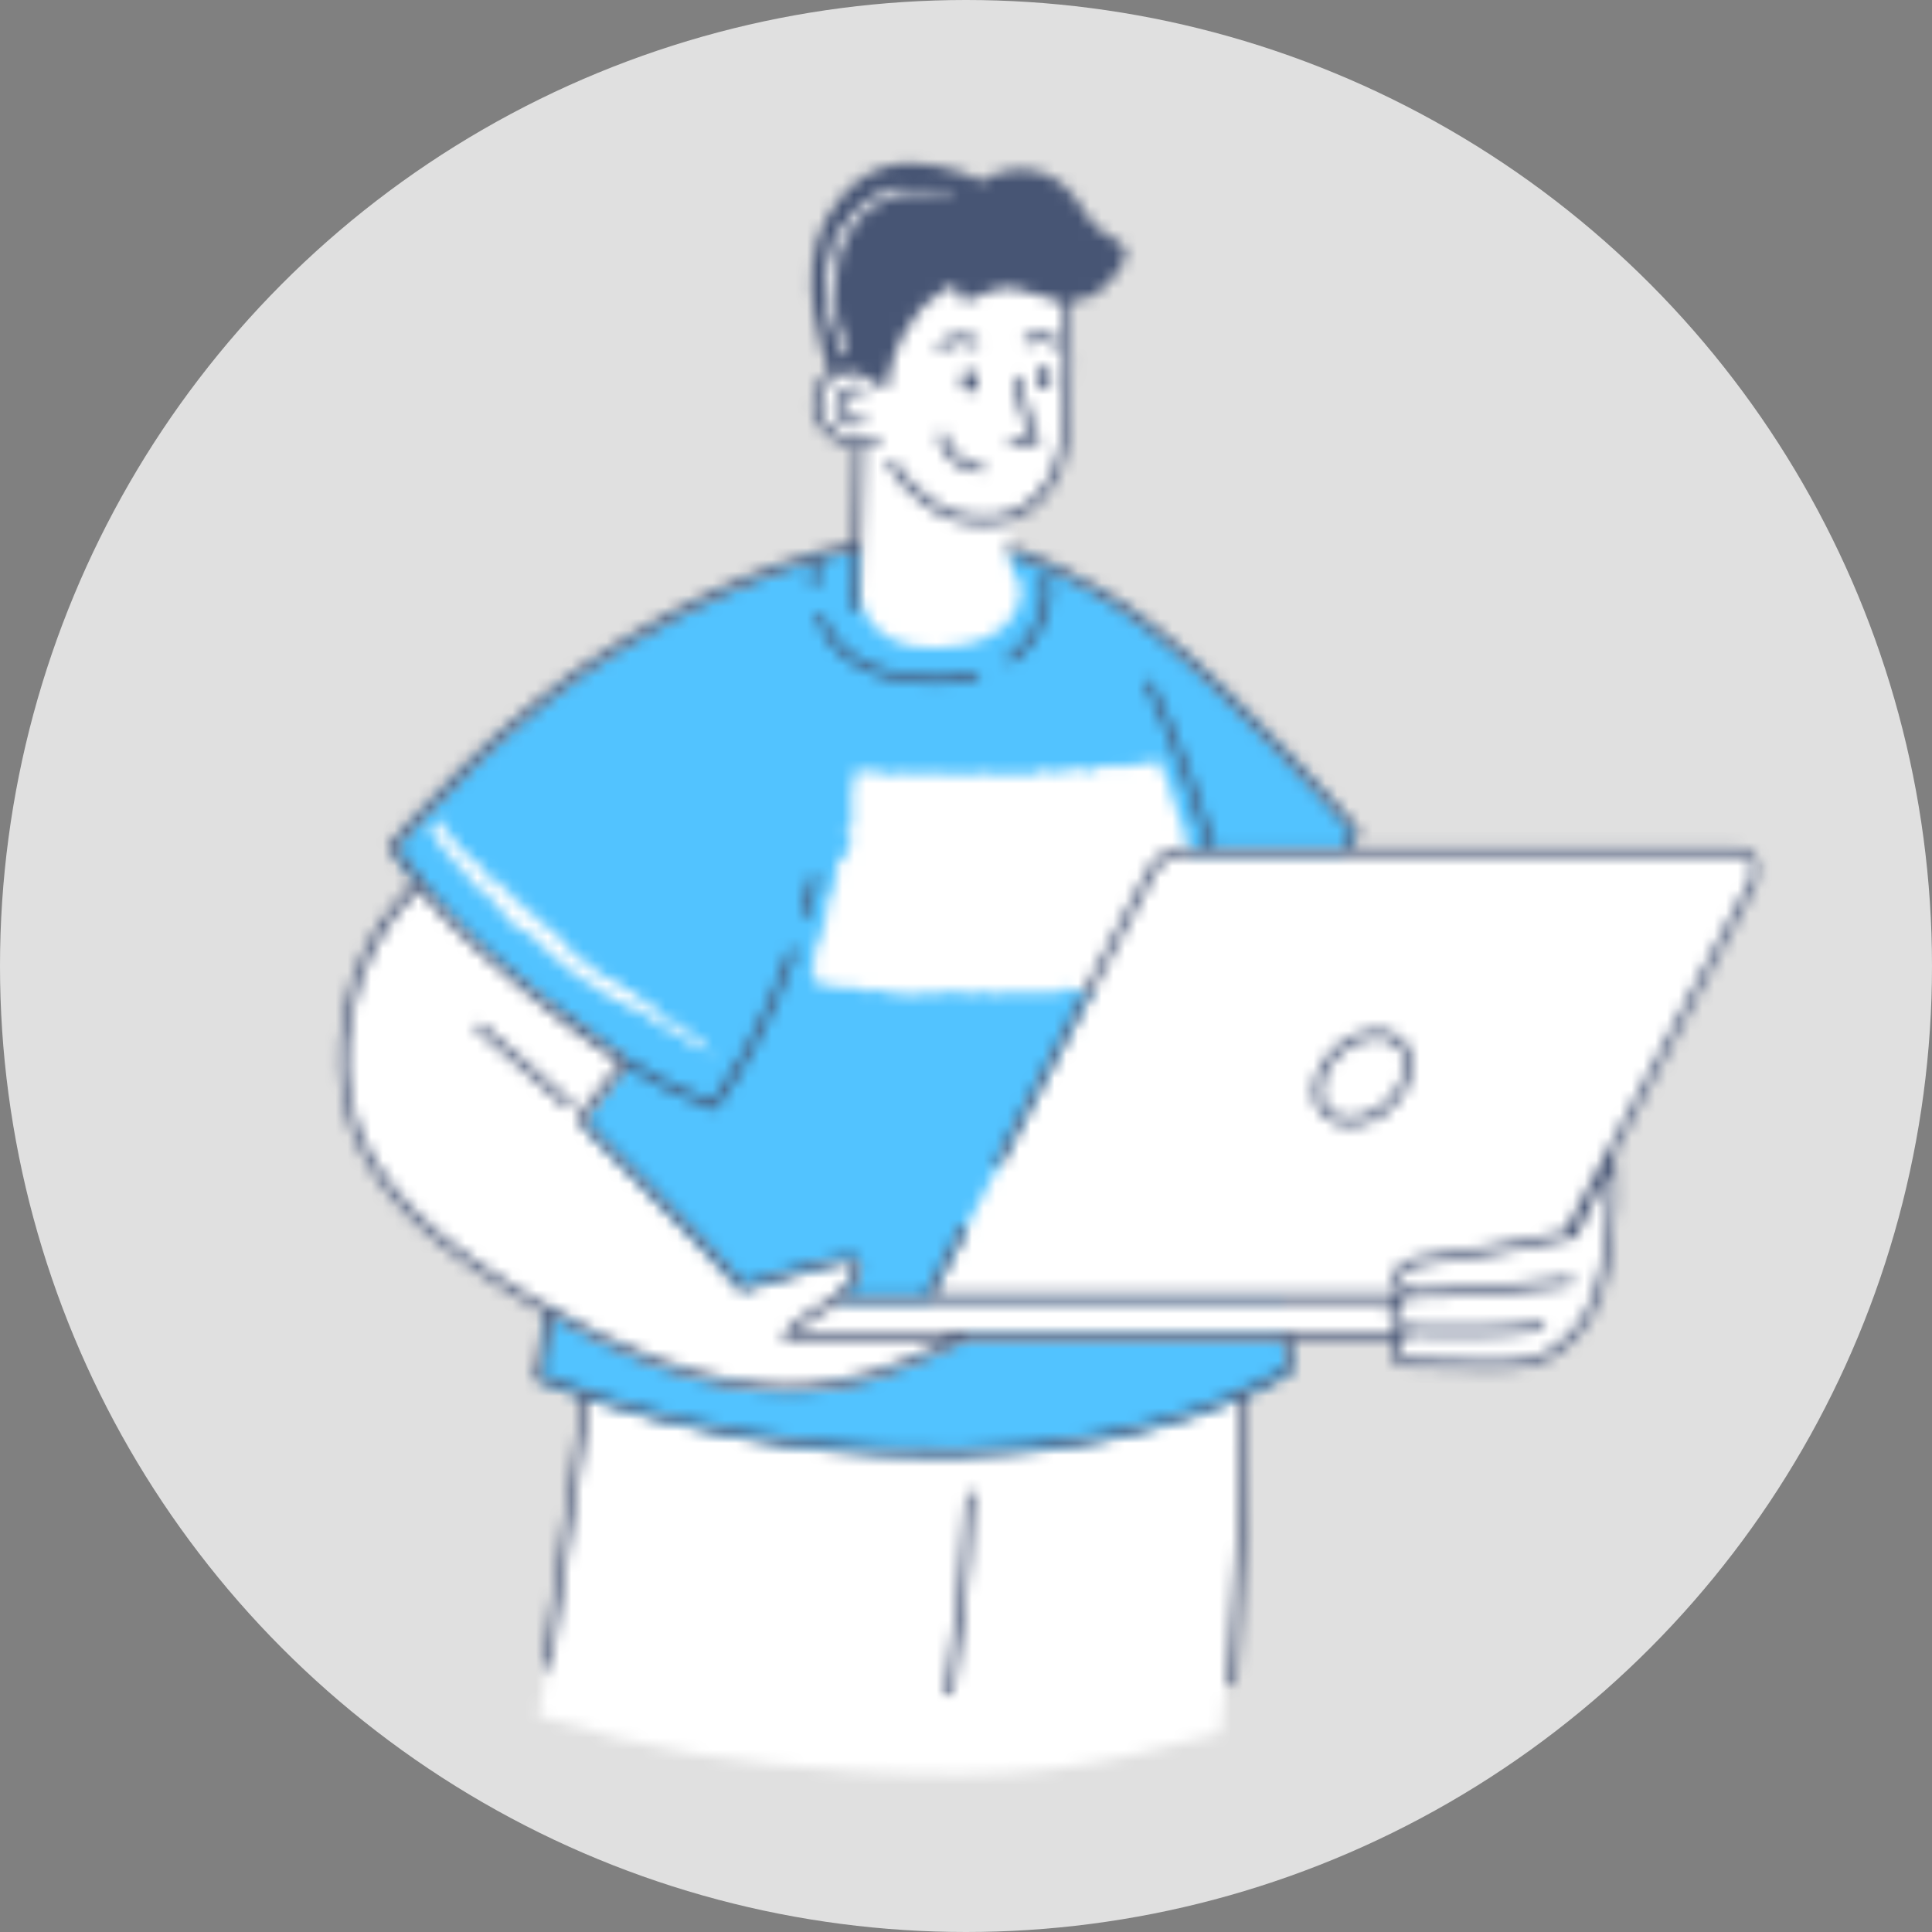 <svg width="164" height="164" viewBox="0 0 164 164" fill="none" xmlns="http://www.w3.org/2000/svg">
<rect x="0" y="0" width="164" height="164" fill="#808080" stroke="none"/>
<circle cx="82" cy="82" r="82" fill="#E0E0E0"/>
<mask id="mask0_245_9997" style="mask-type:luminance" maskUnits="userSpaceOnUse" x="45" y="112" width="61" height="39">
<path d="M105.438 124.301C106.017 116.86 105.147 112.501 105.147 112.501L50.576 113.618L46.781 139.581L45.69 145.639C54.72 148.592 63.109 149.757 72.581 150.365C86.421 151.251 92.112 150.169 103.594 147.116C104.146 144.64 105.207 127.387 105.445 124.301" fill="white"/>
</mask>
<g mask="url(#mask0_245_9997)">
<mask id="mask1_245_9997" style="mask-type:luminance" maskUnits="userSpaceOnUse" x="-31" y="-42" width="227" height="227">
<path d="M195.684 -41.403H-30.084V184.558H195.684V-41.403Z" fill="white"/>
</mask>
<g mask="url(#mask1_245_9997)">
<path d="M106.886 111.246H44.424V151.919H106.886V111.246Z" fill="white"/>
</g>
</g>
<mask id="mask2_245_9997" style="mask-type:luminance" maskUnits="userSpaceOnUse" x="33" y="46" width="83" height="78">
<path d="M33.382 72.04C33.382 72.04 42.435 61.051 53.184 54.628C65.882 47.041 73.463 46.471 73.463 46.471L85.396 46.702C85.396 46.702 91.469 48.367 97.914 53.481C105.841 59.783 115.16 70.742 115.16 70.742C115.16 70.742 114.214 72.638 112.696 76.431C110.1 82.926 105.236 81.181 105.236 81.181C105.236 81.181 107.544 95.397 108.334 103.421C109.124 111.445 109.528 116.477 109.528 116.477C109.528 116.477 99.71 123.097 81.571 123.524C61.475 123.996 45.769 117.112 45.769 117.112L49.391 95.123L53.109 90.33C53.109 90.33 47.786 86.416 45.159 84.408C37.4 78.475 33.369 72.037 33.369 72.037" fill="white"/>
</mask>
<g mask="url(#mask2_245_9997)">
<mask id="mask3_245_9997" style="mask-type:luminance" maskUnits="userSpaceOnUse" x="-31" y="-42" width="227" height="227">
<path d="M195.678 -41.403H-30.09V184.559H195.678V-41.403Z" fill="white"/>
</mask>
<g mask="url(#mask3_245_9997)">
<mask id="mask4_245_9997" style="mask-type:luminance" maskUnits="userSpaceOnUse" x="-31" y="-40" width="227" height="225">
<path d="M195.923 -39.647H-30.096V184.808H195.923V-39.647Z" fill="white"/>
</mask>
<g mask="url(#mask4_245_9997)">
<mask id="mask5_245_9997" style="mask-type:luminance" maskUnits="userSpaceOnUse" x="33" y="46" width="83" height="79">
<path d="M115.145 46.47H33.367V124.05H115.145V46.47Z" fill="white"/>
</mask>
<g mask="url(#mask5_245_9997)">
<path d="M116.402 45.215H32.115V124.803H116.402V45.215Z" fill="#52C3FF"/>
</g>
<mask id="mask6_245_9997" style="mask-type:luminance" maskUnits="userSpaceOnUse" x="-31" y="-40" width="227" height="225">
<path d="M175.645 -39.605H-9.986C-21.07 -39.605 -30.055 -30.612 -30.055 -19.52V164.513C-30.055 175.606 -21.07 184.599 -9.986 184.599H175.645C186.728 184.599 195.713 175.606 195.713 164.513V-19.52C195.713 -30.612 186.728 -39.605 175.645 -39.605Z" fill="white"/>
</mask>
<g mask="url(#mask6_245_9997)">
<mask id="mask7_245_9997" style="mask-type:luminance" maskUnits="userSpaceOnUse" x="33" y="46" width="83" height="79">
<path d="M115.14 46.47H33.361V124.05H115.14V46.47Z" fill="white"/>
</mask>
<g mask="url(#mask7_245_9997)">
<path d="M196.96 -40.861H-31.316V185.854H196.96V-40.861Z" fill="#52C3FF"/>
</g>
</g>
</g>
</g>
</g>
<mask id="mask8_245_9997" style="mask-type:luminance" maskUnits="userSpaceOnUse" x="69" y="22" width="22" height="34">
<path d="M90.624 25.909C88.015 21.839 79.293 21.586 76.99 24.927C75.581 27.035 74.705 29.455 74.439 31.977C73.836 31.506 73.108 31.223 72.344 31.164C70.839 31.116 68.562 33.172 69.931 35.683C70.737 37.16 72.212 37.536 73.29 37.599C73.25 39.916 73.172 43.697 73.064 45.382C72.906 47.88 72.894 50.323 72.894 50.323C72.894 50.323 73.29 55.214 79.524 55.02C87.3 54.769 86.638 49.695 86.638 49.695C86.638 49.695 85.913 48.721 85.81 47.782C85.677 46.575 85.582 45.063 85.522 43.921C87.298 43.419 89.678 41.852 90.394 37.827C91.224 33.132 90.624 25.927 90.624 25.927" fill="white"/>
</mask>
<g mask="url(#mask8_245_9997)">
<mask id="mask9_245_9997" style="mask-type:luminance" maskUnits="userSpaceOnUse" x="-31" y="-42" width="227" height="227">
<path d="M195.684 -41.403H-30.084V184.558H195.684V-41.403Z" fill="white"/>
</mask>
<g mask="url(#mask9_245_9997)">
<path d="M92.085 21.365H68.254V56.263H92.085V21.365Z" fill="white"/>
</g>
</g>
<mask id="mask10_245_9997" style="mask-type:luminance" maskUnits="userSpaceOnUse" x="29" y="64" width="121" height="55">
<path d="M147.642 72.276H100.898C100.823 71.946 100.711 71.625 100.564 71.32C100.627 71.365 100.692 71.352 100.715 71.448C100.818 71.197 100.527 70.677 100.399 70.707C100.374 70.549 100.502 70.642 100.542 70.529C100.579 70.295 100.201 70.059 100.324 69.906C100.344 69.881 100.391 69.951 100.411 69.986C100.301 69.871 100.248 69.349 100.11 69.529C100.088 69.138 99.822 68.854 99.834 68.525C99.584 68.4 99.727 67.872 99.43 67.905C99.727 67.837 99.448 67.192 99.232 67.014C99.345 67.059 99.252 66.783 99.403 66.83C99.305 66.579 99.165 66.351 99.037 66.451C99.115 66.142 98.981 65.987 98.761 65.588C98.538 65.303 98.437 64.942 98.48 64.583C98.475 64.572 98.468 64.562 98.46 64.553C97.69 64.711 96.924 64.832 96.679 64.902C96.31 64.983 95.951 65.048 95.597 65.103C95.597 64.802 96.39 65.028 96.35 64.714C95.678 64.88 95.296 65.156 94.614 65.118C94.436 65.085 94.707 64.983 94.762 64.93C94.085 65.088 93.44 64.965 92.838 65.156C92.838 65.128 92.903 65.093 92.964 65.068C92.843 65.083 92.683 65.038 92.713 65.171L92.828 65.131C93.029 65.319 92.367 65.562 92.352 65.668C92.537 65.269 91.744 65.595 92.048 65.088C91.97 65.118 91.872 65.186 91.895 65.276C91.777 65.254 91.737 65.204 91.852 65.096C91.423 65.186 91.584 65.324 91.192 65.347C91.192 65.281 91.27 65.251 91.305 65.173C91.209 65.26 91.095 65.325 90.971 65.364C90.847 65.403 90.717 65.416 90.588 65.402C90.606 65.362 90.565 65.311 90.666 65.309C90.099 65.349 89.713 65.686 89.085 65.583C89.258 65.289 88.872 65.495 88.835 65.249L88.503 65.334L88.641 65.45C88.348 65.45 88.094 65.643 87.841 65.57L88.054 65.462L87.507 65.525L87.821 65.61C87.528 65.746 87.864 65.921 87.47 65.861C87.55 65.834 87.179 65.861 87.021 65.726C86.951 65.78 86.869 65.819 86.783 65.839C86.696 65.859 86.606 65.859 86.519 65.841C86.459 65.763 86.557 65.568 86.519 65.515C86.381 65.726 85.834 65.593 85.659 65.819C85.683 65.79 85.699 65.755 85.706 65.718C85.712 65.681 85.709 65.643 85.696 65.608L85.581 65.781C85.443 65.731 85.423 65.706 85.443 65.6C85.034 65.58 85.581 65.912 85.092 65.788C85.132 65.773 85.112 65.748 85.19 65.721C84.703 65.66 84.254 65.851 83.807 65.773C83.672 65.522 84.194 65.706 84.041 65.497C83.401 65.55 82.714 65.816 82.092 65.748L82.207 65.776C82.119 66.127 81.743 65.6 81.429 65.776C81.504 65.751 81.53 65.58 81.51 65.62C81.083 65.56 80.639 65.698 79.989 65.796L80.072 65.708C79.765 65.65 79.454 65.613 79.141 65.598C79.059 65.686 78.906 65.665 78.993 65.801C78.178 65.259 77.385 66.019 76.666 65.55C76.756 65.55 76.881 65.482 76.811 65.477L76.176 65.525C76.217 65.68 76.254 65.623 76.38 65.751C76.26 65.849 76.107 65.897 75.953 65.886C76.244 65.804 75.953 65.635 75.85 65.545C75.868 65.595 75.823 65.643 75.83 65.691C75.519 65.397 75.752 65.997 75.329 65.781L75.359 65.703C75.193 65.764 75.018 65.793 74.842 65.788C74.782 65.605 75.028 65.721 75.053 65.575C74.802 65.575 74.521 65.869 74.3 65.671C74.413 65.633 74.569 65.645 74.681 65.605C74.626 65.538 74.558 65.484 74.481 65.444C74.403 65.405 74.319 65.382 74.232 65.377H74.25C74.137 65.334 73.906 65.284 73.693 65.226L73.859 65.301C73.806 65.367 73.74 65.419 73.664 65.454C73.588 65.49 73.506 65.507 73.422 65.505C73.272 65.505 73.088 65.457 72.935 65.47C72.927 65.603 72.942 65.736 72.981 65.864C72.808 65.126 72.853 65.613 72.682 65.407C72.609 65.502 72.514 65.706 72.474 65.593C72.509 65.742 72.494 65.899 72.431 66.04C72.365 66.213 72.365 66.404 72.431 66.577C72.364 66.577 72.389 66.793 72.236 66.725C72.236 66.994 72.359 66.68 72.434 66.725C72.589 67.164 72.017 67.631 72.223 68.261C72.266 68.764 72.441 68.902 72.491 69.321L72.476 69.411C72.364 69.487 72.291 69.226 72.291 69.226C72.17 69.432 72.13 69.675 72.178 69.909C72.128 69.851 72.073 69.893 71.99 69.954C71.99 70.147 72.203 70.119 72.067 70.355C71.979 70.293 71.902 70.214 71.842 70.124C71.864 70.358 71.947 70.602 71.97 70.845C71.847 70.888 71.822 70.677 71.761 70.581C71.761 70.853 71.761 71.279 71.917 71.387L72.007 71.229C72.007 71.327 71.849 71.254 71.827 71.179C71.808 71.147 71.799 71.111 71.798 71.074C71.798 71.037 71.808 71.001 71.826 70.969C71.844 70.937 71.871 70.91 71.903 70.891C71.934 70.873 71.971 70.863 72.007 70.862L72.022 71.036C72.424 70.925 72.067 70.355 72.143 70.031L72.353 70.185C72.221 71.016 72.078 71.889 71.939 72.738V72.771C71.661 72.675 71.395 72.52 71.109 72.972L71.232 73.368L71.062 73.459L71.107 73.15C70.939 73.3 71.044 73.431 71.107 73.569C71.068 73.575 71.031 73.588 70.998 73.61C70.965 73.631 70.937 73.659 70.916 73.692L71.137 74.104C71.009 74.124 70.931 73.898 70.818 74.124C70.921 74.317 71.117 74.016 71.152 74.31C70.979 74.458 70.876 74.383 70.951 74.611C70.866 74.611 70.826 74.571 70.808 74.483C70.863 74.681 70.748 74.97 70.888 75.098C70.68 75.241 70.796 75.721 70.512 75.638C70.605 75.802 70.649 75.989 70.638 76.178C70.369 75.794 70.47 76.793 70.136 76.625C70.387 76.923 70.076 77.468 70.136 77.905C70.116 77.877 70.078 77.822 70.103 77.79C70.02 78.005 69.913 78.041 69.817 78.176C70.068 78.269 70.031 78.633 70.133 78.862C69.817 79.07 69.883 78.611 69.632 78.641C69.84 78.681 69.709 79.168 69.903 79.12C69.697 79.288 69.782 79.281 69.544 79.331C69.847 79.454 69.544 79.54 69.689 79.766C69.439 80.016 69.373 79.765 69.378 80.119C69.238 80.25 69.208 79.926 69.208 79.926C69.11 80.26 69.396 80.147 69.511 80.257C69.466 80.679 69.285 80.393 69.125 80.509C69.125 80.777 69.278 81.031 69.215 81.214C69.17 81.214 69.147 81.249 69.11 81.194C69.124 81.234 69.132 81.277 69.132 81.32V81.387L69.11 81.503C69.08 81.659 69.032 81.824 68.987 81.992C68.897 82.324 68.801 82.678 68.879 82.844C68.851 82.88 68.819 82.914 68.784 82.944C68.912 82.828 69.06 82.736 69.22 82.673C69.211 82.719 69.211 82.767 69.22 82.813C69.22 82.854 69.336 82.838 69.371 82.856C69.406 82.874 69.426 82.891 69.393 82.939C69.291 82.919 69.186 82.927 69.087 82.962H69.368C69.336 83.183 68.975 82.944 68.811 83.037C69.338 83.16 69.973 83.102 70.239 83.235C70.219 83.464 69.388 83.105 69.737 83.396C69.559 83.326 69.398 83.248 69.248 83.172C69.356 83.577 68.909 83.047 68.967 83.461C69.267 83.579 69.582 83.657 69.903 83.692C70.033 83.707 70.153 83.727 70.311 83.747L70.537 83.788C70.59 83.8 70.645 83.815 70.708 83.835C70.846 83.735 70.708 83.647 70.841 83.544C71.593 83.444 71.32 84.202 71.897 83.981C72.057 83.85 72.148 83.582 72.504 83.775L72.341 84.013C72.843 84.096 72.667 83.682 73.161 83.916C73.058 84.004 72.767 83.953 72.838 83.991C73.149 84.242 73.088 83.878 73.339 83.903L73.369 84.134C73.899 84.154 74.491 84.044 75.073 84.041C75.035 84.106 74.93 84.169 75.06 84.249C75.8 84.187 76.621 84.378 77.318 84.533L77.594 84.35C77.656 84.35 77.709 84.44 77.639 84.475C77.912 84.561 77.656 84.353 77.792 84.282C77.947 84.282 77.995 84.4 77.895 84.455C78.397 84.315 79.282 84.126 79.789 84.347L79.691 84.405C80.087 84.491 80.14 84.008 80.509 84.189L80.436 84.224C81.299 84.31 82.247 84.124 82.909 84.4C83.027 84.117 83.765 84.508 83.81 84.114C84.312 84.292 84.169 84.365 84.864 84.471C85.052 84.483 85.132 84.219 85.365 84.167L85.38 84.373L85.681 84.144L85.857 84.395L86.068 84.335C85.982 84.335 85.882 84.249 85.894 84.192C86.223 84.086 86.715 84.29 86.73 84.398L87.513 84.179C87.5 84.265 87.37 84.3 87.262 84.357C87.673 84.124 87.352 84.568 87.728 84.357C87.673 84.315 87.748 84.234 87.756 84.194C87.957 84.307 88.395 84.275 88.717 84.194L88.664 84.34C89.256 84.34 89.901 84.184 90.558 84.126C90.307 84.081 90.35 83.833 90.54 83.793L90.636 84.001C90.749 83.855 90.427 83.936 90.668 83.75C90.919 83.75 90.856 83.978 90.721 84.064L91.014 83.961C91.037 84.024 90.969 84.064 90.959 84.149C91.07 84.004 91.499 84.317 91.652 84.066L91.674 84.129C92.088 84.084 92.356 84.031 92.63 83.978L78.81 110.265H119.108C119.062 110.298 119.015 110.336 118.967 110.376H71.067C72.87 108.982 73.199 107.614 72.434 107.006C71.952 106.622 63.014 109.409 63.014 109.409C63.014 109.409 57.152 102.881 53.788 99.703C50.424 96.524 49.325 95.035 49.325 95.035L53.048 90.24C53.048 90.24 49.536 88.01 44.376 83.712C37.931 78.339 35.526 75.116 35.526 75.116C35.526 75.116 30.86 78.882 29.505 86.09C28.151 93.298 30.326 98.643 35.227 103.459C40.129 108.274 49.9 113.642 55.308 115.668C64.534 119.123 70.133 118.264 74.727 116.735C78.344 115.528 81.517 113.737 82.139 113.577H118.897C118.764 113.679 118.654 113.808 118.575 113.957C118.495 114.105 118.449 114.268 118.438 114.435C118.38 115.548 119.007 115.857 119.624 115.851C120.683 115.851 128.881 116.354 130.531 115.711C131.77 115.205 132.882 114.433 133.788 113.448C134.694 112.463 135.372 111.291 135.774 110.014C137.53 104.676 136.883 98.377 136.883 98.377L133.642 104.86L133.193 104.963L149.092 74.716C149.223 74.467 149.287 74.188 149.279 73.906C149.27 73.624 149.189 73.35 149.043 73.109C148.897 72.868 148.692 72.669 148.446 72.531C148.201 72.393 147.924 72.32 147.642 72.321" fill="white"/>
</mask>
<g mask="url(#mask10_245_9997)">
<mask id="mask11_245_9997" style="mask-type:luminance" maskUnits="userSpaceOnUse" x="-31" y="-42" width="227" height="227">
<path d="M195.684 -41.403H-30.084V184.558H195.684V-41.403Z" fill="white"/>
</mask>
<g mask="url(#mask11_245_9997)">
<path d="M150.531 63.292H27.863V119.281H150.531V63.292Z" fill="white"/>
</g>
</g>
<mask id="mask12_245_9997" style="mask-type:luminance" maskUnits="userSpaceOnUse" x="28" y="13" width="122" height="132">
<path d="M87.036 28.668C87.463 28.363 87.985 28.221 88.508 28.267C89.031 28.313 89.52 28.544 89.888 28.919C89.947 28.981 89.979 29.064 89.979 29.149C89.978 29.235 89.944 29.317 89.885 29.378C89.825 29.439 89.744 29.475 89.659 29.478C89.573 29.481 89.49 29.451 89.427 29.394C89.167 29.132 88.823 28.97 88.456 28.938C88.088 28.905 87.721 29.003 87.42 29.215C87.348 29.266 87.259 29.287 87.173 29.272C87.086 29.257 87.009 29.209 86.958 29.137C86.931 29.102 86.911 29.062 86.9 29.018C86.889 28.975 86.887 28.93 86.894 28.886C86.902 28.842 86.918 28.799 86.942 28.762C86.967 28.725 86.999 28.692 87.036 28.668ZM79.638 29.293C80.075 28.753 81.319 27.945 82.924 28.758C82.963 28.778 82.998 28.805 83.026 28.839C83.055 28.872 83.076 28.91 83.09 28.952C83.103 28.993 83.108 29.037 83.105 29.08C83.102 29.124 83.09 29.166 83.07 29.205C83.05 29.244 83.023 29.279 82.99 29.307C82.957 29.336 82.918 29.357 82.877 29.371C82.835 29.384 82.791 29.389 82.748 29.386C82.705 29.383 82.662 29.371 82.623 29.351C81.118 28.583 80.195 29.662 80.155 29.71C80.099 29.777 80.019 29.82 79.931 29.829C79.844 29.838 79.757 29.812 79.688 29.758C79.621 29.702 79.579 29.622 79.57 29.535C79.561 29.448 79.586 29.361 79.641 29.293H79.638ZM88.581 31.136C88.94 31.136 89.238 31.538 89.251 32.052C89.263 32.567 88.985 32.989 88.629 32.999C88.273 33.009 87.972 32.597 87.959 32.083C87.946 31.568 88.225 31.146 88.581 31.136ZM82.31 31.44C82.706 31.44 83.027 31.857 83.027 32.371C83.027 32.886 82.706 33.3 82.31 33.3C81.913 33.3 81.595 32.886 81.595 32.371C81.595 31.857 81.898 31.44 82.297 31.44H82.31ZM71.924 32.851C72.133 32.764 72.358 32.719 72.584 32.719C72.811 32.719 73.035 32.764 73.244 32.851C73.284 32.867 73.321 32.891 73.352 32.922C73.383 32.952 73.408 32.989 73.425 33.029C73.442 33.069 73.451 33.112 73.451 33.155C73.452 33.199 73.443 33.242 73.427 33.283C73.394 33.364 73.329 33.43 73.248 33.464C73.167 33.498 73.075 33.499 72.993 33.466C72.733 33.36 72.441 33.361 72.182 33.47C71.923 33.579 71.718 33.787 71.612 34.047C71.506 34.307 71.508 34.599 71.617 34.859C71.725 35.118 71.933 35.323 72.193 35.429C72.322 35.483 72.46 35.511 72.599 35.511C72.739 35.511 72.877 35.483 73.006 35.429C73.087 35.395 73.179 35.395 73.261 35.428C73.343 35.461 73.408 35.526 73.442 35.608C73.459 35.648 73.468 35.691 73.468 35.734C73.468 35.777 73.46 35.82 73.443 35.861C73.426 35.901 73.402 35.937 73.371 35.968C73.341 35.998 73.304 36.023 73.264 36.039C73.052 36.131 72.825 36.178 72.594 36.177C72.196 36.177 71.811 36.04 71.503 35.788C71.195 35.536 70.984 35.185 70.905 34.794C70.826 34.404 70.885 33.999 71.07 33.647C71.256 33.295 71.558 33.018 71.924 32.863V32.851ZM86.223 31.924C86.308 31.907 86.397 31.924 86.47 31.97C86.543 32.017 86.595 32.091 86.614 32.175C86.614 32.2 87.096 34.508 87.655 35.834L88.232 37.204C88.253 37.252 88.262 37.303 88.259 37.355C88.256 37.406 88.241 37.456 88.215 37.501C88.189 37.545 88.152 37.583 88.109 37.612C88.065 37.64 88.016 37.658 87.964 37.664L86 37.885H85.962C85.878 37.883 85.798 37.85 85.738 37.792C85.677 37.734 85.641 37.655 85.637 37.571C85.632 37.487 85.66 37.405 85.714 37.34C85.767 37.276 85.844 37.235 85.927 37.224L87.45 37.051L87.043 36.09C86.456 34.704 85.985 32.404 85.965 32.306C85.95 32.222 85.968 32.135 86.015 32.064C86.062 31.993 86.135 31.943 86.218 31.924H86.223ZM79.929 36.695C80.016 36.682 80.104 36.705 80.174 36.757C80.245 36.809 80.292 36.887 80.305 36.973C80.305 37.064 80.674 39.173 83.238 39.449C83.321 39.459 83.397 39.501 83.451 39.565C83.505 39.629 83.533 39.712 83.528 39.795C83.524 39.879 83.488 39.958 83.427 40.016C83.367 40.075 83.287 40.108 83.203 40.109H83.153C80.065 39.775 79.641 37.096 79.641 37.071C79.629 36.984 79.653 36.896 79.706 36.826C79.759 36.756 79.837 36.71 79.924 36.697L79.929 36.695ZM88.516 48.645C88.594 48.606 88.686 48.599 88.769 48.626C88.853 48.654 88.922 48.713 88.962 48.791C89.65 50.142 89.053 53.988 86.017 56.215C85.96 56.257 85.892 56.28 85.822 56.281C85.751 56.281 85.683 56.26 85.625 56.219C85.568 56.178 85.525 56.12 85.503 56.053C85.481 55.986 85.481 55.914 85.502 55.847C85.524 55.78 85.567 55.722 85.624 55.68C88.508 53.564 88.862 50.056 88.383 49.09C88.343 49.014 88.334 48.925 88.358 48.843C88.382 48.761 88.437 48.691 88.511 48.648L88.516 48.645ZM69.499 52.062C69.582 52.032 69.673 52.037 69.753 52.074C69.833 52.111 69.895 52.178 69.925 52.261C71.029 55.286 73.768 57.001 78.065 57.358C79.612 57.512 81.174 57.407 82.686 57.049C82.729 57.034 82.775 57.029 82.82 57.033C82.865 57.037 82.909 57.05 82.949 57.072C82.989 57.094 83.023 57.123 83.051 57.159C83.079 57.195 83.1 57.236 83.111 57.28C83.122 57.324 83.124 57.37 83.118 57.415C83.11 57.46 83.094 57.503 83.07 57.541C83.046 57.579 83.014 57.612 82.976 57.638C82.939 57.663 82.896 57.681 82.852 57.689C81.759 57.961 80.636 58.093 79.51 58.083C79.024 58.083 78.524 58.063 78.005 58.018C72.298 57.546 70.118 54.754 69.293 52.494C69.277 52.453 69.269 52.408 69.271 52.363C69.273 52.318 69.284 52.274 69.303 52.234C69.322 52.194 69.349 52.157 69.383 52.128C69.417 52.099 69.456 52.076 69.499 52.062ZM68.746 74.581C68.764 74.495 68.816 74.419 68.889 74.371C68.963 74.323 69.053 74.305 69.139 74.323C69.225 74.341 69.3 74.393 69.349 74.467C69.397 74.54 69.414 74.63 69.396 74.716C69.396 74.762 69.165 75.819 68.643 77.581C68.626 77.652 68.585 77.716 68.527 77.761C68.469 77.807 68.398 77.832 68.325 77.832C68.293 77.832 68.262 77.827 68.232 77.817C68.19 77.805 68.151 77.785 68.117 77.757C68.083 77.73 68.055 77.696 68.034 77.658C68.013 77.62 67.999 77.578 67.995 77.534C67.99 77.491 67.994 77.447 68.006 77.405C68.515 75.663 68.741 74.581 68.744 74.571L68.746 74.581ZM40.758 86.81C40.758 86.81 43.016 88.764 44.657 90.15C46.297 91.535 48.44 93.474 48.46 93.494C48.492 93.523 48.518 93.558 48.537 93.598C48.556 93.637 48.566 93.68 48.568 93.724C48.571 93.767 48.564 93.811 48.549 93.852C48.534 93.893 48.512 93.931 48.482 93.963C48.423 94.028 48.341 94.067 48.254 94.071C48.166 94.075 48.081 94.045 48.016 93.986C47.993 93.966 45.843 92.022 44.228 90.657C42.612 89.291 40.325 87.312 40.325 87.312L40.758 86.81ZM116.837 88.103C115.717 88.151 114.65 88.596 113.827 89.359C112.176 90.81 111.68 92.951 112.721 94.129C113.762 95.306 115.949 95.093 117.6 93.642C119.25 92.191 119.747 90.049 118.706 88.872C118.468 88.614 118.176 88.412 117.851 88.28C117.527 88.147 117.177 88.087 116.827 88.103H116.837ZM113.38 88.856C115.307 87.164 117.916 86.974 119.198 88.43C120.48 89.886 119.95 92.447 118.031 94.136C117.083 95.004 115.856 95.503 114.572 95.543C114.132 95.559 113.694 95.48 113.287 95.311C112.88 95.143 112.514 94.889 112.214 94.566C110.922 93.107 111.446 90.546 113.37 88.854L113.38 88.856ZM118.097 110.561H71.154C70.811 110.82 70.453 111.059 70.083 111.277C69.17 111.776 68.318 112.378 67.542 113.072H82.149C82.184 113.068 82.22 113.068 82.255 113.072H118.686C118.736 113.037 118.781 112.997 118.832 112.967C118.571 112.838 118.347 112.646 118.18 112.408C118.013 112.17 117.909 111.895 117.876 111.606C117.835 111.243 117.912 110.877 118.097 110.561ZM136.507 99.499L133.747 105.023L133.589 105.055L133.243 105.131C132.147 105.382 128.81 106.135 126.096 106.544C125.414 106.645 124.739 106.738 124.089 106.823C121.887 107.122 119.607 107.428 119.205 107.908C119.097 108.009 119.014 108.135 118.964 108.274C118.914 108.414 118.898 108.564 118.917 108.711C119.002 109.073 119.418 109.349 119.632 109.464H119.74C120.455 109.464 123.211 109.444 126.377 109.201C129.922 108.927 133.15 108.462 133.178 108.447C133.265 108.435 133.354 108.457 133.424 108.51C133.495 108.563 133.541 108.641 133.554 108.729C133.567 108.816 133.544 108.904 133.492 108.975C133.439 109.046 133.36 109.093 133.273 109.105C133.241 109.105 129.997 109.577 126.43 109.858C123.287 110.109 120.542 110.109 119.77 110.125H119.624C119.398 110.222 118.433 110.699 118.53 111.563C118.641 112.527 119.84 112.628 119.85 112.628H119.885C119.91 112.628 122.574 112.716 125.454 112.675C127.217 112.673 128.977 112.547 130.722 112.296C130.765 112.288 130.809 112.288 130.852 112.297C130.894 112.307 130.935 112.324 130.971 112.349C131.006 112.374 131.037 112.406 131.06 112.443C131.083 112.48 131.099 112.522 131.106 112.565C131.113 112.608 131.112 112.652 131.103 112.694C131.094 112.737 131.076 112.777 131.051 112.813C131.026 112.848 130.994 112.879 130.958 112.902C130.921 112.925 130.88 112.941 130.837 112.949C129.055 113.209 127.255 113.339 125.454 113.338C124.897 113.338 124.348 113.338 123.826 113.338C121.636 113.338 119.89 113.28 119.852 113.28C119.73 113.306 118.699 113.547 118.658 114.3C118.636 114.448 118.644 114.6 118.681 114.746C118.718 114.892 118.783 115.028 118.874 115.148C119.053 115.295 119.28 115.372 119.511 115.364H119.531C119.762 115.364 120.284 115.384 120.969 115.412C123.384 115.507 129.039 115.728 130.283 115.246C132.606 114.345 134.49 112.299 135.32 109.768C136.584 105.937 136.584 101.568 136.507 99.497V99.499ZM35.516 75.522C32.59 78.36 30.621 82.041 29.884 86.052C28.63 92.791 30.358 98.043 35.506 103.085C40.523 107.993 50.306 113.27 55.438 115.191C64.687 118.653 70.113 117.747 74.603 116.253C76.635 115.542 78.62 114.704 80.546 113.742L80.579 113.727H66.368L66.531 113.283C66.586 113.132 67 112.304 69.747 110.697C71.674 109.567 72.414 108.437 72.461 107.762C72.476 107.651 72.464 107.537 72.426 107.431C72.388 107.326 72.325 107.231 72.243 107.154C71.553 107.087 67.113 108.324 63.105 109.572L62.901 109.637L62.758 109.479C62.701 109.414 56.876 102.934 53.567 99.816C50.258 96.697 49.117 95.176 49.069 95.113L48.921 94.91L52.574 90.225C49.667 88.259 46.866 86.14 44.183 83.878C38.794 79.379 36.243 76.416 35.516 75.52V75.522ZM46.882 111.844L46.087 116.66C48.126 117.503 63.054 123.366 81.497 122.937C98.068 122.547 107.756 116.911 109.091 116.062C109.061 115.718 108.996 114.92 108.893 113.752H82.104C81.949 113.82 81.409 114.079 80.835 114.353C78.884 115.325 76.873 116.171 74.814 116.886C72.291 117.766 69.639 118.22 66.968 118.229C63.784 118.229 59.964 117.599 55.205 115.819C52.343 114.686 49.562 113.357 46.882 111.842V111.844ZM70.138 18.555C73.246 13.099 77.483 13.749 79.294 14.036C80.711 14.287 82.085 14.737 83.376 15.374C84.084 14.896 84.888 14.579 85.731 14.445C86.574 14.312 87.437 14.365 88.257 14.601C90.227 15.196 91.15 16.609 91.963 17.837C92.407 18.515 92.828 19.155 93.357 19.527C93.711 19.778 94.042 19.971 94.333 20.142C94.958 20.506 95.409 20.772 95.537 21.264C95.625 21.608 95.537 21.992 95.229 22.504C94.075 24.458 92.637 25.502 91.072 25.53C90.897 25.53 90.731 25.53 90.57 25.53C90.648 25.633 90.726 25.733 90.796 25.841L90.841 25.911V25.994C90.841 26.064 91.438 33.275 90.603 37.937C89.823 42.316 86.986 44.174 84.582 44.45C84.198 44.497 83.811 44.52 83.424 44.52C81.638 44.52 80.085 43.993 78.504 42.868C77.259 41.957 76.197 40.817 75.376 39.509C75.337 39.434 75.328 39.347 75.35 39.266C75.373 39.184 75.425 39.115 75.497 39.071C75.569 39.026 75.655 39.011 75.738 39.028C75.82 39.044 75.894 39.092 75.943 39.16C76.723 40.388 77.726 41.459 78.901 42.316C79.695 42.917 80.601 43.356 81.565 43.608C82.529 43.859 83.533 43.917 84.52 43.78C85.272 43.692 89.035 42.996 89.953 37.809C90.723 33.498 90.252 26.936 90.189 26.12C90.023 25.877 89.835 25.65 89.627 25.442C88.825 25.325 88.037 25.12 87.279 24.832C86.87 24.677 86.451 24.551 86.025 24.455C85.004 24.257 82.924 25.135 82.209 25.492L82.094 25.55L81.971 25.515C81.792 25.465 81.626 25.375 81.485 25.253C81.345 25.131 81.233 24.98 81.158 24.809C81.071 24.555 81.079 24.279 81.181 24.031C80.326 24.488 78.788 25.537 78.294 26.1C75.996 28.698 75.564 31.277 75.334 32.66L75.301 32.853L75.108 32.931C75.068 32.946 75.027 32.953 74.985 32.954C74.857 32.954 74.734 32.868 74.531 32.703V32.725L74.029 32.321C73.478 31.898 72.817 31.641 72.125 31.583C71.493 31.583 70.54 32.025 69.993 32.916C69.642 33.491 69.356 34.422 69.993 35.59C71.235 37.849 74.215 37.295 74.34 37.27C74.426 37.254 74.514 37.273 74.586 37.322C74.658 37.371 74.708 37.446 74.724 37.532C74.741 37.617 74.724 37.706 74.676 37.778C74.628 37.851 74.553 37.902 74.468 37.92C74.068 37.988 73.662 38.017 73.257 38.005L72.986 51.586C72.984 51.672 72.949 51.755 72.887 51.817C72.825 51.878 72.741 51.912 72.654 51.912C72.566 51.91 72.483 51.873 72.422 51.81C72.361 51.746 72.327 51.661 72.328 51.573L72.424 46.853C71.764 46.968 70.775 47.172 69.476 47.533C69.502 47.569 69.521 47.61 69.531 47.653C69.541 47.696 69.542 47.741 69.534 47.784C69.433 48.379 69.395 48.982 69.421 49.584C69.424 49.673 69.391 49.758 69.331 49.823C69.271 49.887 69.188 49.925 69.1 49.928H69.105C69.019 49.928 68.937 49.894 68.875 49.834C68.813 49.774 68.777 49.693 68.774 49.607C68.749 48.969 68.789 48.329 68.894 47.699C65.43 48.703 60.102 50.747 53.311 54.794C43.5 60.647 34.999 70.441 33.76 71.909C35.237 74.063 36.886 76.093 38.691 77.98C40.081 79.376 42.015 81.194 44.621 83.363C45.005 83.684 45.374 83.988 45.743 84.287C48.417 86.313 53.098 89.75 53.253 89.863C55.528 91.301 57.942 92.505 60.458 93.459C62.37 90.803 63.986 87.946 65.274 84.937C65.869 83.564 66.428 82.15 66.93 80.732C66.964 80.654 67.026 80.593 67.103 80.559C67.181 80.525 67.268 80.522 67.348 80.551C67.427 80.579 67.493 80.637 67.532 80.712C67.571 80.787 67.58 80.874 67.557 80.955C67.055 82.386 66.483 83.815 65.881 85.201C63.521 90.642 60.864 94.026 60.834 94.059L60.689 94.242L60.468 94.167C57.912 93.223 55.458 92.021 53.145 90.579L49.772 94.922C50.175 95.424 51.417 96.876 54.036 99.341C57.074 102.203 62.206 107.865 63.124 108.882C72.022 106.12 72.481 106.484 72.632 106.607C72.81 106.75 72.949 106.936 73.037 107.147C73.124 107.358 73.158 107.587 73.134 107.815C73.086 108.48 72.665 109.196 71.945 109.896H78.467L81.462 104.204C81.482 104.166 81.51 104.132 81.543 104.104C81.577 104.076 81.615 104.055 81.657 104.042C81.698 104.029 81.742 104.024 81.786 104.028C81.829 104.032 81.871 104.045 81.91 104.065C81.948 104.085 81.982 104.113 82.01 104.146C82.038 104.18 82.059 104.219 82.072 104.26C82.085 104.302 82.09 104.346 82.086 104.389C82.082 104.432 82.069 104.475 82.049 104.513L79.275 109.786H118.852L118.909 109.745C118.609 109.525 118.391 109.212 118.287 108.854C118.179 108.4 118.322 107.933 118.714 107.468C119.253 106.823 120.994 106.562 124.019 106.153C124.661 106.067 125.331 105.977 126.013 105.876C128.522 105.505 131.58 104.822 132.862 104.528L148.665 74.488C148.77 74.29 148.821 74.068 148.814 73.844C148.807 73.62 148.743 73.401 148.627 73.21C148.511 73.018 148.348 72.86 148.153 72.75C147.958 72.64 147.738 72.582 147.514 72.582H100.504C100.004 72.582 99.513 72.718 99.085 72.976C98.656 73.235 98.306 73.606 98.073 74.049L85.064 98.761C85.044 98.8 85.016 98.834 84.983 98.862C84.949 98.89 84.911 98.911 84.869 98.924C84.828 98.937 84.784 98.941 84.74 98.937C84.697 98.933 84.655 98.921 84.616 98.9C84.578 98.88 84.544 98.853 84.516 98.819C84.488 98.785 84.467 98.747 84.454 98.705C84.441 98.664 84.436 98.62 84.441 98.576C84.444 98.533 84.457 98.491 84.477 98.452L97.474 73.745C97.763 73.196 98.195 72.736 98.726 72.415C99.256 72.095 99.864 71.925 100.484 71.924H102.491L102.478 71.877C99.689 62.921 97.273 58.259 97.248 58.211C97.207 58.133 97.2 58.042 97.226 57.958C97.253 57.874 97.312 57.804 97.39 57.763C97.468 57.722 97.559 57.715 97.643 57.741C97.727 57.768 97.797 57.827 97.838 57.905C97.863 57.953 100.303 62.66 103.106 71.678L103.181 71.93H114.085C114.359 71.319 114.564 70.883 114.672 70.657C113.473 69.266 104.902 59.419 97.614 53.642C94.01 50.763 89.937 48.529 85.573 47.039C85.553 46.805 85.533 46.569 85.513 46.326C86.379 46.577 92.078 48.407 98.023 53.122C105.882 59.358 115.217 70.28 115.31 70.391L115.453 70.559L115.352 70.754C115.352 70.754 115.151 71.159 114.803 71.93H147.476C147.815 71.928 148.147 72.014 148.442 72.18C148.737 72.345 148.984 72.584 149.16 72.874C149.335 73.163 149.432 73.493 149.442 73.832C149.451 74.17 149.373 74.505 149.215 74.804L137.036 97.958L137.064 98.226C137.064 98.289 137.691 104.644 135.942 109.974C135.049 112.69 133.02 114.89 130.511 115.861C129.824 116.128 128.143 116.21 126.277 116.21C124.41 116.21 122.366 116.13 120.934 116.072C120.236 116.045 119.714 116.017 119.504 116.027C119.298 116.035 119.093 116.002 118.901 115.929C118.709 115.856 118.533 115.745 118.385 115.603C118.229 115.419 118.113 115.205 118.044 114.975C117.976 114.744 117.956 114.501 117.986 114.262C117.998 114.089 118.04 113.919 118.112 113.76H109.547C109.683 115.317 109.753 116.195 109.756 116.215L109.771 116.409L109.61 116.517C108.382 117.281 107.098 117.952 105.77 118.525C105.807 120.167 105.837 122.1 105.842 124.325C105.842 129.251 105.479 134.95 105.178 139.53C105.102 140.702 105.03 141.804 104.969 142.793C104.964 142.878 104.927 142.957 104.866 143.015C104.804 143.073 104.723 143.105 104.638 143.105H104.618C104.575 143.103 104.532 143.092 104.492 143.073C104.453 143.054 104.418 143.027 104.389 142.994C104.36 142.962 104.338 142.923 104.324 142.882C104.31 142.841 104.304 142.797 104.307 142.753C104.367 141.749 104.438 140.649 104.515 139.477C104.814 134.907 105.188 129.221 105.178 124.315C105.178 122.218 105.147 120.381 105.112 118.791C100.519 120.765 92.507 123.331 81.487 123.589C80.827 123.604 80.168 123.612 79.518 123.612C66.754 123.612 55.887 120.732 50.08 118.821L47.022 139.612L46.827 141.297C46.822 141.341 46.809 141.383 46.788 141.421C46.767 141.46 46.738 141.493 46.704 141.52C46.669 141.547 46.63 141.567 46.588 141.578C46.545 141.59 46.501 141.592 46.458 141.586C46.371 141.576 46.291 141.532 46.237 141.463C46.182 141.394 46.157 141.307 46.167 141.219L46.362 139.525L49.441 118.608C47 117.785 45.605 117.185 45.557 117.164L45.321 117.059L46.24 111.495C42.098 109.158 37.821 106.301 35.014 103.552C29.766 98.412 27.92 92.811 29.207 85.924C30.423 79.396 34.251 75.721 35.139 74.94C34.388 74.014 33.684 73.052 33.03 72.055L32.902 71.854L33.055 71.668C33.145 71.558 42.264 60.586 52.935 54.219C63.18 48.111 70.033 46.544 72.416 46.16L72.582 37.94C71.488 37.794 70.176 37.307 69.398 35.899C69.094 35.394 68.933 34.816 68.936 34.226C68.938 33.637 69.102 33.059 69.411 32.557C69.676 32.134 70.026 31.77 70.437 31.488C70.304 31.271 70.209 31.033 70.156 30.785C70.078 30.533 67.349 23.468 70.138 18.552V18.555ZM82.337 126.63H82.37C82.413 126.632 82.456 126.642 82.496 126.661C82.535 126.679 82.57 126.705 82.6 126.737C82.629 126.77 82.652 126.807 82.667 126.848C82.681 126.889 82.688 126.933 82.686 126.976C82.686 127.062 82.265 135.641 80.905 143.798C80.892 143.875 80.852 143.945 80.793 143.996C80.733 144.047 80.657 144.076 80.579 144.076H80.524C80.481 144.069 80.439 144.054 80.402 144.031C80.365 144.008 80.333 143.978 80.308 143.942C80.282 143.907 80.264 143.867 80.254 143.824C80.245 143.782 80.243 143.738 80.25 143.695C81.125 138.151 81.716 132.566 82.021 126.961C82.023 126.917 82.033 126.874 82.052 126.835C82.07 126.795 82.097 126.759 82.129 126.73C82.162 126.701 82.2 126.678 82.241 126.664C82.282 126.65 82.326 126.644 82.37 126.647L82.337 126.63Z" fill="white"/>
</mask>
<g mask="url(#mask12_245_9997)">
<mask id="mask13_245_9997" style="mask-type:luminance" maskUnits="userSpaceOnUse" x="-31" y="-42" width="227" height="227">
<path d="M195.682 -41.403H-30.086V184.558H195.682V-41.403Z" fill="white"/>
</mask>
<g mask="url(#mask13_245_9997)">
<mask id="mask14_245_9997" style="mask-type:luminance" maskUnits="userSpaceOnUse" x="-27" y="-39" width="219" height="224">
<path d="M191.178 -38.391H-26.562V184.558H191.178V-38.391Z" fill="white"/>
</mask>
<g mask="url(#mask14_245_9997)">
<mask id="mask15_245_9997" style="mask-type:luminance" maskUnits="userSpaceOnUse" x="80" y="126" width="3" height="19">
<path d="M82.37 126.629C82.327 126.626 82.283 126.632 82.242 126.646C82.2 126.66 82.162 126.683 82.129 126.712C82.097 126.741 82.071 126.777 82.052 126.816C82.034 126.856 82.023 126.899 82.022 126.943C81.716 132.547 81.125 138.132 80.251 143.676C80.243 143.719 80.245 143.764 80.255 143.806C80.265 143.849 80.283 143.889 80.308 143.924C80.334 143.96 80.366 143.99 80.403 144.013C80.44 144.036 80.481 144.051 80.524 144.058H80.579C80.658 144.057 80.733 144.029 80.793 143.978C80.853 143.927 80.892 143.857 80.905 143.779C82.265 135.635 82.681 127.056 82.686 126.958C82.688 126.914 82.682 126.871 82.667 126.83C82.652 126.789 82.629 126.751 82.6 126.719C82.571 126.687 82.535 126.661 82.496 126.642C82.457 126.624 82.414 126.613 82.37 126.611" fill="white"/>
</mask>
<g mask="url(#mask15_245_9997)">
<mask id="mask16_245_9997" style="mask-type:luminance" maskUnits="userSpaceOnUse" x="27" y="13" width="123" height="132">
<path d="M149.784 13.079H27.869V144.136H149.784V13.079Z" fill="white"/>
</mask>
<g mask="url(#mask16_245_9997)">
<path d="M83.939 125.379H78.992V145.327H83.939V125.379Z" fill="#393F49"/>
</g>
</g>
<mask id="mask17_245_9997" style="mask-type:luminance" maskUnits="userSpaceOnUse" x="85" y="48" width="5" height="9">
<path d="M85.62 55.682C85.563 55.723 85.52 55.781 85.499 55.848C85.477 55.915 85.477 55.988 85.499 56.054C85.521 56.121 85.564 56.179 85.621 56.22C85.679 56.261 85.748 56.283 85.818 56.282C85.888 56.281 85.957 56.258 86.013 56.217C89.049 53.99 89.646 50.143 88.959 48.792C88.919 48.714 88.85 48.654 88.766 48.627C88.683 48.599 88.592 48.606 88.513 48.646C88.435 48.685 88.375 48.755 88.348 48.838C88.32 48.922 88.327 49.013 88.367 49.091C88.868 50.058 88.504 53.565 85.607 55.682" fill="white"/>
</mask>
<g mask="url(#mask17_245_9997)">
<mask id="mask18_245_9997" style="mask-type:luminance" maskUnits="userSpaceOnUse" x="27" y="13" width="123" height="132">
<path d="M149.78 13.079H27.865V144.136H149.78V13.079Z" fill="white"/>
</mask>
<g mask="url(#mask18_245_9997)">
<path d="M90.465 47.355H84.227V57.535H90.465V47.355Z" fill="#393F49"/>
</g>
</g>
<mask id="mask19_245_9997" style="mask-type:luminance" maskUnits="userSpaceOnUse" x="69" y="52" width="15" height="7">
<path d="M78.012 58.005C78.514 58.051 79.016 58.071 79.517 58.071C80.643 58.081 81.766 57.949 82.859 57.677C82.903 57.668 82.946 57.651 82.983 57.625C83.021 57.6 83.053 57.567 83.077 57.529C83.101 57.49 83.118 57.447 83.125 57.403C83.132 57.358 83.129 57.312 83.118 57.268C83.107 57.224 83.086 57.183 83.058 57.147C83.031 57.111 82.996 57.081 82.956 57.06C82.916 57.038 82.872 57.025 82.827 57.021C82.782 57.017 82.736 57.022 82.693 57.036C81.181 57.395 79.619 57.499 78.073 57.345C73.775 56.989 71.049 55.274 69.932 52.248C69.902 52.166 69.84 52.099 69.76 52.061C69.68 52.024 69.589 52.02 69.506 52.05C69.465 52.065 69.427 52.087 69.395 52.117C69.363 52.146 69.337 52.181 69.318 52.221C69.3 52.26 69.289 52.303 69.287 52.347C69.286 52.39 69.293 52.434 69.308 52.474C70.133 54.734 72.318 57.533 78.02 57.998" fill="white"/>
</mask>
<g mask="url(#mask19_245_9997)">
<mask id="mask20_245_9997" style="mask-type:luminance" maskUnits="userSpaceOnUse" x="27" y="13" width="123" height="132">
<path d="M149.78 13.076H27.865V144.133H149.78V13.076Z" fill="white"/>
</mask>
<g mask="url(#mask20_245_9997)">
<path d="M84.353 50.774H68.025V59.326H84.353V50.774Z" fill="#393F49"/>
</g>
</g>
<mask id="mask21_245_9997" style="mask-type:luminance" maskUnits="userSpaceOnUse" x="81" y="31" width="3" height="3">
<path d="M83.018 32.37C83.018 31.855 82.697 31.438 82.301 31.438C81.904 31.438 81.586 31.855 81.586 32.37C81.586 32.884 81.907 33.299 82.301 33.299C82.695 33.299 83.018 32.884 83.018 32.37Z" fill="white"/>
</mask>
<g mask="url(#mask21_245_9997)">
<mask id="mask22_245_9997" style="mask-type:luminance" maskUnits="userSpaceOnUse" x="27" y="13" width="123" height="132">
<path d="M149.784 13.078H27.869V144.136H149.784V13.078Z" fill="white"/>
</mask>
<g mask="url(#mask22_245_9997)">
<path d="M84.271 30.183H80.33V34.557H84.271V30.183Z" fill="#393F49"/>
</g>
</g>
<mask id="mask23_245_9997" style="mask-type:luminance" maskUnits="userSpaceOnUse" x="87" y="31" width="3" height="2">
<path d="M87.961 32.081C87.974 32.583 88.275 33.005 88.631 32.998C88.987 32.99 89.266 32.563 89.253 32.051C89.241 31.539 88.942 31.127 88.584 31.135C88.225 31.142 87.949 31.569 87.961 32.081Z" fill="white"/>
</mask>
<g mask="url(#mask23_245_9997)">
<mask id="mask24_245_9997" style="mask-type:luminance" maskUnits="userSpaceOnUse" x="27" y="13" width="123" height="132">
<path d="M149.782 13.078H27.867V144.135H149.782V13.078Z" fill="white"/>
</mask>
<g mask="url(#mask24_245_9997)">
<path d="M90.504 29.879H86.701V34.25H90.504V29.879Z" fill="#393F49"/>
</g>
</g>
<mask id="mask25_245_9997" style="mask-type:luminance" maskUnits="userSpaceOnUse" x="85" y="31" width="4" height="7">
<path d="M85.627 37.6C85.637 37.681 85.676 37.755 85.736 37.809C85.796 37.863 85.875 37.893 85.956 37.894H85.993L87.957 37.673C88.009 37.667 88.058 37.649 88.102 37.621C88.146 37.593 88.182 37.555 88.208 37.51C88.234 37.465 88.25 37.415 88.253 37.364C88.256 37.312 88.247 37.261 88.226 37.214L87.649 35.843C87.09 34.517 86.613 32.21 86.608 32.185C86.59 32.099 86.539 32.023 86.466 31.974C86.392 31.926 86.303 31.909 86.216 31.926C86.13 31.944 86.055 31.995 86.006 32.068C85.958 32.142 85.941 32.232 85.958 32.318C85.978 32.416 86.46 34.715 87.037 36.101L87.443 37.063L85.921 37.236C85.877 37.241 85.835 37.254 85.797 37.275C85.759 37.296 85.725 37.325 85.698 37.358C85.67 37.393 85.65 37.432 85.638 37.474C85.626 37.516 85.622 37.559 85.627 37.603" fill="white"/>
</mask>
<g mask="url(#mask25_245_9997)">
<mask id="mask26_245_9997" style="mask-type:luminance" maskUnits="userSpaceOnUse" x="27" y="13" width="123" height="132">
<path d="M149.778 13.077H27.863V144.135H149.778V13.077Z" fill="white"/>
</mask>
<g mask="url(#mask26_245_9997)">
<path d="M89.505 30.662H84.367V39.148H89.505V30.662Z" fill="#393F49"/>
</g>
</g>
<mask id="mask27_245_9997" style="mask-type:luminance" maskUnits="userSpaceOnUse" x="79" y="36" width="5" height="5">
<path d="M80.302 36.974C80.288 36.886 80.241 36.808 80.171 36.755C80.1 36.703 80.011 36.681 79.924 36.694C79.837 36.707 79.758 36.754 79.706 36.825C79.653 36.896 79.631 36.984 79.644 37.072C79.644 37.099 80.076 39.776 83.156 40.11H83.191C83.275 40.108 83.355 40.075 83.416 40.017C83.476 39.959 83.512 39.88 83.517 39.796C83.521 39.712 83.494 39.63 83.44 39.565C83.386 39.501 83.31 39.459 83.226 39.449C80.663 39.173 80.306 37.064 80.294 36.974" fill="white"/>
</mask>
<g mask="url(#mask27_245_9997)">
<mask id="mask28_245_9997" style="mask-type:luminance" maskUnits="userSpaceOnUse" x="27" y="13" width="123" height="132">
<path d="M149.782 13.077H27.867V144.135H149.782V13.077Z" fill="white"/>
</mask>
<g mask="url(#mask28_245_9997)">
<path d="M84.78 35.438H78.381V41.368H84.78V35.438Z" fill="#393F49"/>
</g>
</g>
<mask id="mask29_245_9997" style="mask-type:luminance" maskUnits="userSpaceOnUse" x="79" y="28" width="5" height="2">
<path d="M82.926 28.756C81.321 27.943 80.076 28.756 79.64 29.291C79.586 29.36 79.561 29.447 79.57 29.534C79.58 29.621 79.623 29.7 79.69 29.756C79.759 29.81 79.846 29.836 79.933 29.827C80.02 29.818 80.1 29.775 80.157 29.708C80.197 29.66 81.11 28.581 82.625 29.349C82.664 29.369 82.706 29.381 82.75 29.384C82.793 29.387 82.837 29.382 82.878 29.369C82.92 29.355 82.958 29.334 82.991 29.305C83.025 29.277 83.052 29.242 83.072 29.203C83.091 29.165 83.103 29.122 83.107 29.078C83.11 29.035 83.105 28.991 83.091 28.95C83.078 28.908 83.056 28.87 83.028 28.837C82.999 28.803 82.965 28.776 82.926 28.756Z" fill="white"/>
</mask>
<g mask="url(#mask29_245_9997)">
<mask id="mask30_245_9997" style="mask-type:luminance" maskUnits="userSpaceOnUse" x="27" y="13" width="123" height="132">
<path d="M149.782 13.077H27.867V144.135H149.782V13.077Z" fill="white"/>
</mask>
<g mask="url(#mask30_245_9997)">
<path d="M84.359 27.154H78.311V31.083H84.359V27.154Z" fill="#393F49"/>
</g>
</g>
<mask id="mask31_245_9997" style="mask-type:luminance" maskUnits="userSpaceOnUse" x="86" y="28" width="4" height="2">
<path d="M89.659 29.464C89.725 29.463 89.789 29.444 89.843 29.407C89.897 29.37 89.939 29.318 89.964 29.257C89.989 29.196 89.995 29.13 89.982 29.065C89.969 29.001 89.936 28.942 89.89 28.896C89.522 28.521 89.033 28.29 88.51 28.244C87.987 28.198 87.465 28.34 87.038 28.645C87.002 28.67 86.972 28.702 86.948 28.738C86.925 28.775 86.91 28.816 86.903 28.859C86.896 28.902 86.897 28.946 86.908 28.988C86.918 29.03 86.936 29.07 86.962 29.105C87.013 29.176 87.091 29.225 87.177 29.239C87.264 29.254 87.352 29.233 87.424 29.182C87.726 28.97 88.093 28.872 88.46 28.905C88.827 28.937 89.171 29.099 89.431 29.361C89.492 29.421 89.575 29.454 89.662 29.454" fill="white"/>
</mask>
<g mask="url(#mask31_245_9997)">
<mask id="mask32_245_9997" style="mask-type:luminance" maskUnits="userSpaceOnUse" x="27" y="13" width="123" height="132">
<path d="M149.782 13.077H27.867V144.134H149.782V13.077Z" fill="white"/>
</mask>
<g mask="url(#mask32_245_9997)">
<path d="M91.244 26.993H85.643V30.729H91.244V26.993Z" fill="#393F49"/>
</g>
</g>
<mask id="mask33_245_9997" style="mask-type:luminance" maskUnits="userSpaceOnUse" x="67" y="74" width="3" height="4">
<path d="M69.141 74.313C69.055 74.295 68.966 74.311 68.893 74.358C68.819 74.405 68.767 74.479 68.747 74.564C68.747 74.564 68.519 75.643 68.01 77.376C67.997 77.418 67.993 77.462 67.998 77.505C68.003 77.548 68.016 77.59 68.037 77.629C68.058 77.667 68.086 77.701 68.12 77.728C68.154 77.755 68.193 77.775 68.235 77.787C68.265 77.797 68.296 77.802 68.328 77.803C68.401 77.802 68.473 77.777 68.53 77.731C68.588 77.686 68.629 77.623 68.647 77.552C69.166 75.794 69.399 74.732 69.399 74.687C69.417 74.602 69.401 74.513 69.354 74.439C69.307 74.366 69.233 74.314 69.148 74.295" fill="white"/>
</mask>
<g mask="url(#mask33_245_9997)">
<mask id="mask34_245_9997" style="mask-type:luminance" maskUnits="userSpaceOnUse" x="27" y="13" width="123" height="132">
<path d="M149.784 13.077H27.869V144.135H149.784V13.077Z" fill="white"/>
</mask>
<g mask="url(#mask34_245_9997)">
<path d="M70.654 73.05H66.738V79.063H70.654V73.05Z" fill="#393F49"/>
</g>
</g>
<mask id="mask35_245_9997" style="mask-type:luminance" maskUnits="userSpaceOnUse" x="70" y="32" width="4" height="5">
<path d="M72.987 33.456C73.069 33.489 73.161 33.489 73.242 33.454C73.324 33.42 73.388 33.355 73.421 33.273C73.438 33.232 73.446 33.189 73.446 33.146C73.445 33.102 73.436 33.059 73.419 33.019C73.402 32.979 73.377 32.942 73.347 32.912C73.315 32.881 73.279 32.857 73.238 32.841C73.003 32.745 72.749 32.702 72.494 32.715C72.24 32.729 71.992 32.799 71.768 32.92C71.544 33.041 71.35 33.21 71.199 33.415C71.048 33.62 70.944 33.856 70.895 34.106C70.847 34.356 70.853 34.614 70.916 34.861C70.978 35.108 71.095 35.338 71.257 35.535C71.419 35.731 71.622 35.89 71.852 35.998C72.083 36.107 72.334 36.163 72.589 36.163C72.819 36.163 73.047 36.116 73.258 36.024C73.299 36.008 73.335 35.984 73.366 35.953C73.396 35.922 73.421 35.886 73.437 35.846C73.454 35.806 73.462 35.763 73.462 35.719C73.462 35.676 73.453 35.633 73.436 35.593C73.402 35.511 73.337 35.447 73.255 35.413C73.173 35.38 73.082 35.38 73 35.414C72.871 35.468 72.733 35.496 72.594 35.496C72.454 35.496 72.316 35.468 72.187 35.414C71.927 35.308 71.72 35.103 71.611 34.844C71.502 34.584 71.5 34.293 71.606 34.032C71.713 33.772 71.918 33.564 72.177 33.455C72.436 33.346 72.727 33.345 72.987 33.451" fill="white"/>
</mask>
<g mask="url(#mask35_245_9997)">
<mask id="mask36_245_9997" style="mask-type:luminance" maskUnits="userSpaceOnUse" x="27" y="13" width="123" height="132">
<path d="M149.784 13.077H27.869V144.134H149.784V13.077Z" fill="white"/>
</mask>
<g mask="url(#mask36_245_9997)">
<path d="M74.711 31.456H69.602V37.417H74.711V31.456Z" fill="#393F49"/>
</g>
</g>
<mask id="mask37_245_9997" style="mask-type:luminance" maskUnits="userSpaceOnUse" x="28" y="13" width="122" height="131">
<path d="M149.186 72.865C149.011 72.575 148.764 72.335 148.469 72.169C148.174 72.003 147.841 71.917 147.503 71.918H114.829C115.178 71.147 115.376 70.751 115.379 70.743L115.479 70.547L115.336 70.379C115.243 70.269 105.909 59.347 98.05 53.111C92.105 48.395 86.405 46.583 85.54 46.314C85.56 46.565 85.58 46.794 85.6 47.027C89.963 48.518 94.037 50.752 97.641 53.63C104.916 59.405 113.495 69.254 114.699 70.645C114.591 70.871 114.385 71.308 114.112 71.918H103.197L103.122 71.667C100.315 62.649 97.874 57.941 97.854 57.893C97.814 57.815 97.743 57.756 97.659 57.73C97.576 57.703 97.484 57.711 97.406 57.752C97.328 57.792 97.269 57.862 97.243 57.946C97.216 58.03 97.224 58.121 97.264 58.2C97.29 58.247 99.705 62.91 102.495 71.865L102.507 71.913H100.501C99.881 71.913 99.273 72.083 98.742 72.404C98.212 72.725 97.779 73.184 97.49 73.733L84.494 98.441C84.473 98.479 84.461 98.522 84.457 98.565C84.453 98.609 84.458 98.652 84.471 98.694C84.483 98.736 84.504 98.774 84.532 98.808C84.56 98.841 84.594 98.869 84.633 98.889C84.671 98.909 84.714 98.922 84.757 98.926C84.8 98.93 84.844 98.925 84.885 98.912C84.927 98.899 84.966 98.878 84.999 98.85C85.033 98.822 85.06 98.788 85.081 98.75L98.077 74.042C98.31 73.599 98.66 73.228 99.088 72.97C99.517 72.711 100.008 72.575 100.508 72.576H147.518C147.742 72.576 147.962 72.633 148.157 72.743C148.352 72.853 148.515 73.012 148.631 73.203C148.747 73.395 148.811 73.613 148.818 73.837C148.825 74.061 148.774 74.283 148.669 74.481L132.866 104.522C131.584 104.815 128.526 105.498 126.017 105.87C125.335 105.97 124.665 106.061 124.023 106.146C120.998 106.555 119.257 106.816 118.718 107.462C118.326 107.926 118.183 108.393 118.291 108.848C118.395 109.205 118.613 109.519 118.913 109.739L118.856 109.779H79.263L82.038 104.507C82.079 104.429 82.087 104.338 82.061 104.254C82.035 104.17 81.976 104.099 81.899 104.059C81.821 104.018 81.73 104.009 81.646 104.035C81.562 104.061 81.492 104.12 81.451 104.198L78.456 109.89H71.933C72.653 109.189 73.075 108.474 73.122 107.808C73.146 107.581 73.113 107.351 73.025 107.14C72.938 106.929 72.799 106.744 72.621 106.601C72.47 106.478 72.011 106.111 63.113 108.875C62.195 107.856 57.063 102.194 54.025 99.335C51.408 96.869 50.167 95.413 49.76 94.916L53.134 90.572C55.447 92.015 57.9 93.217 60.457 94.16L60.678 94.236L60.823 94.052C60.851 94.02 63.51 90.635 65.87 85.195C66.472 83.809 67.037 82.38 67.546 80.949C67.569 80.868 67.56 80.78 67.521 80.705C67.482 80.63 67.416 80.573 67.337 80.544C67.257 80.516 67.17 80.519 67.092 80.552C67.014 80.586 66.953 80.648 66.919 80.725C66.417 82.144 65.858 83.558 65.263 84.931C63.974 87.939 62.359 90.797 60.447 93.452C57.931 92.499 55.517 91.295 53.242 89.857C53.087 89.744 48.406 86.307 45.732 84.281C45.368 83.982 44.994 83.678 44.611 83.357C42.004 81.187 40.07 79.37 38.68 77.974C36.875 76.087 35.226 74.057 33.748 71.903C35.003 70.434 43.489 60.64 53.3 54.788C60.091 50.74 65.419 48.709 68.883 47.693C68.778 48.323 68.737 48.962 68.763 49.601C68.766 49.687 68.802 49.768 68.864 49.828C68.925 49.888 69.008 49.921 69.094 49.922H69.106C69.194 49.919 69.278 49.881 69.338 49.816C69.398 49.752 69.43 49.666 69.427 49.578C69.402 48.976 69.44 48.372 69.54 47.778C69.548 47.734 69.547 47.69 69.537 47.646C69.528 47.603 69.509 47.562 69.483 47.527C70.782 47.165 71.77 46.962 72.43 46.846L72.335 51.566C72.333 51.655 72.367 51.74 72.428 51.803C72.489 51.867 72.573 51.903 72.661 51.905C72.748 51.905 72.831 51.871 72.893 51.81C72.955 51.749 72.991 51.666 72.992 51.579L73.263 37.999C73.669 38.01 74.074 37.982 74.475 37.913C74.56 37.895 74.634 37.844 74.682 37.772C74.73 37.699 74.748 37.611 74.731 37.525C74.714 37.44 74.664 37.364 74.592 37.315C74.52 37.266 74.432 37.248 74.347 37.263C74.221 37.288 71.241 37.841 69.999 35.584C69.357 34.416 69.643 33.484 69.999 32.91C70.546 32.018 71.504 31.569 72.132 31.576C72.824 31.635 73.485 31.891 74.035 32.315L74.537 32.719V32.696C74.74 32.869 74.863 32.947 74.991 32.947C75.033 32.947 75.075 32.939 75.114 32.925L75.307 32.847L75.34 32.654C75.571 31.27 76.002 28.692 78.3 26.093C78.802 25.533 80.332 24.481 81.187 24.024C81.085 24.272 81.077 24.549 81.165 24.803C81.24 24.973 81.351 25.125 81.492 25.247C81.632 25.369 81.798 25.458 81.978 25.508L82.1 25.543L82.216 25.485C82.931 25.129 85.01 24.25 86.031 24.449C86.458 24.545 86.877 24.671 87.286 24.825C88.044 25.114 88.831 25.318 89.634 25.435C89.842 25.643 90.03 25.87 90.195 26.113C90.258 26.929 90.73 33.492 89.96 37.803C89.031 42.99 85.271 43.685 84.526 43.773C83.539 43.911 82.535 43.852 81.571 43.601C80.607 43.35 79.702 42.911 78.907 42.31C77.733 41.452 76.729 40.382 75.95 39.154C75.926 39.116 75.896 39.084 75.86 39.058C75.824 39.032 75.784 39.013 75.741 39.003C75.698 38.993 75.653 38.991 75.61 38.998C75.566 39.006 75.524 39.021 75.487 39.044C75.449 39.068 75.417 39.098 75.391 39.134C75.365 39.17 75.347 39.21 75.336 39.253C75.326 39.296 75.325 39.341 75.332 39.385C75.339 39.428 75.354 39.47 75.378 39.508C76.204 40.812 77.269 41.948 78.518 42.854C80.099 43.979 81.651 44.506 83.438 44.506C83.825 44.506 84.212 44.483 84.597 44.436C86.99 44.16 89.827 42.302 90.617 37.923C91.452 33.259 90.868 26.05 90.855 25.98V25.897L90.81 25.827C90.74 25.719 90.662 25.619 90.584 25.516C90.747 25.516 90.913 25.516 91.086 25.516C92.651 25.488 94.096 24.444 95.243 22.49C95.546 21.988 95.639 21.594 95.551 21.25C95.423 20.748 94.972 20.497 94.347 20.128C94.056 19.957 93.725 19.764 93.371 19.513C92.842 19.141 92.421 18.508 91.977 17.823C91.164 16.585 90.241 15.182 88.271 14.587C87.451 14.351 86.588 14.298 85.745 14.431C84.902 14.565 84.098 14.882 83.39 15.36C82.099 14.723 80.725 14.273 79.308 14.022C77.497 13.743 73.26 13.093 70.152 18.541C67.353 23.457 70.092 30.522 70.195 30.776C70.249 31.024 70.343 31.262 70.476 31.479C70.065 31.761 69.716 32.125 69.45 32.548C69.141 33.05 68.977 33.628 68.975 34.217C68.972 34.807 69.133 35.385 69.437 35.89C70.215 37.298 71.527 37.785 72.621 37.931L72.455 46.151C70.072 46.535 63.219 48.102 52.974 54.21C42.303 60.577 33.184 71.549 33.094 71.659L32.941 71.845L33.069 72.046C33.723 73.043 34.427 74.006 35.178 74.931C34.29 75.712 30.462 79.4 29.246 85.915C27.959 92.802 29.805 98.403 35.053 103.543C37.86 106.292 42.137 109.149 46.279 111.486L45.361 117.05L45.596 117.156C45.644 117.176 47.039 117.776 49.48 118.599L46.401 139.516L46.206 141.21C46.196 141.298 46.221 141.385 46.276 141.454C46.33 141.523 46.41 141.567 46.497 141.577C46.54 141.583 46.584 141.581 46.627 141.569C46.669 141.558 46.709 141.538 46.743 141.512C46.777 141.485 46.806 141.451 46.827 141.412C46.848 141.374 46.861 141.332 46.866 141.288L47.061 139.603L50.119 118.813C55.926 120.723 66.793 123.603 79.557 123.603C80.207 123.603 80.866 123.603 81.526 123.58C92.546 123.329 100.558 120.756 105.151 118.782C105.186 120.362 105.212 122.199 105.217 124.306C105.217 129.212 104.853 134.898 104.554 139.468C104.477 140.64 104.406 141.745 104.346 142.744C104.343 142.788 104.349 142.832 104.363 142.873C104.377 142.915 104.399 142.953 104.428 142.985C104.457 143.018 104.492 143.045 104.531 143.064C104.571 143.083 104.614 143.094 104.657 143.096H104.677C104.762 143.096 104.843 143.064 104.905 143.006C104.966 142.948 105.003 142.869 105.008 142.785C105.069 141.78 105.141 140.683 105.217 139.521C105.518 134.941 105.891 129.242 105.881 124.316C105.881 122.092 105.846 120.158 105.809 118.516C107.137 117.943 108.421 117.272 109.649 116.508L109.81 116.4L109.795 116.206C109.795 116.186 109.722 115.308 109.586 113.751H118.151C118.079 113.91 118.037 114.08 118.025 114.253C117.995 114.492 118.015 114.735 118.083 114.966C118.152 115.196 118.268 115.41 118.424 115.594C118.573 115.736 118.748 115.847 118.94 115.92C119.132 115.993 119.337 116.026 119.543 116.018C119.754 116.018 120.275 116.036 120.973 116.063C122.405 116.121 124.452 116.201 126.316 116.201C128.18 116.201 129.863 116.119 130.55 115.852C133.059 114.881 135.088 112.681 135.981 109.965C137.737 104.635 137.11 98.28 137.103 98.218L137.075 97.949L149.254 74.795C149.411 74.495 149.487 74.159 149.476 73.821C149.464 73.482 149.364 73.153 149.186 72.865ZM35.507 103.081C30.36 98.039 28.626 92.787 29.885 86.048C30.622 82.037 32.591 78.356 35.517 75.518C36.245 76.415 38.796 79.377 44.184 83.869C46.867 86.134 49.668 88.255 52.575 90.223L48.923 94.921L49.071 95.124C49.118 95.187 50.224 96.678 53.568 99.827C56.912 102.975 62.702 109.425 62.76 109.49L62.903 109.649L63.106 109.583C67.12 108.328 71.555 107.098 72.244 107.165C72.327 107.242 72.39 107.337 72.428 107.443C72.466 107.548 72.478 107.662 72.463 107.773C72.415 108.453 71.675 109.578 69.749 110.708C67.002 112.315 66.588 113.143 66.532 113.294L66.37 113.738H80.58L80.548 113.754C78.622 114.715 76.637 115.553 74.605 116.264C70.115 117.771 64.689 118.664 55.44 115.202C50.292 113.266 40.509 107.989 35.507 103.081ZM81.498 122.928C63.056 123.362 48.135 117.499 46.088 116.651L46.883 111.835C49.563 113.348 52.344 114.674 55.206 115.805C59.973 117.585 63.786 118.215 66.969 118.215C69.641 118.206 72.293 117.752 74.816 116.872C76.874 116.157 78.885 115.311 80.836 114.339C81.411 114.065 81.95 113.806 82.106 113.738H108.907C109.009 114.906 109.075 115.704 109.105 116.048C107.758 116.892 98.07 122.538 81.498 122.928ZM82.251 113.081C82.216 113.077 82.181 113.077 82.146 113.081H67.538C68.314 112.387 69.167 111.785 70.079 111.285C70.45 111.067 70.807 110.828 71.151 110.57H118.098C117.911 110.889 117.833 111.26 117.877 111.627C117.91 111.916 118.015 112.192 118.182 112.429C118.349 112.667 118.573 112.859 118.833 112.988C118.783 113.018 118.738 113.058 118.687 113.093L82.251 113.081ZM135.332 109.754C134.501 112.285 132.617 114.331 130.294 115.232C129.04 115.714 123.396 115.483 120.98 115.398C120.29 115.37 119.774 115.35 119.543 115.35H119.528C119.296 115.358 119.07 115.281 118.891 115.134C118.8 115.014 118.734 114.878 118.697 114.732C118.66 114.586 118.652 114.435 118.675 114.286C118.715 113.533 119.746 113.282 119.869 113.266C119.907 113.266 121.653 113.324 123.842 113.324C124.364 113.324 124.914 113.324 125.47 113.324C127.272 113.325 129.071 113.195 130.854 112.935C130.897 112.927 130.938 112.911 130.974 112.888C131.011 112.865 131.043 112.834 131.068 112.799C131.092 112.763 131.11 112.723 131.12 112.68C131.129 112.638 131.13 112.594 131.122 112.551C131.115 112.508 131.1 112.466 131.077 112.429C131.053 112.392 131.023 112.36 130.987 112.335C130.951 112.31 130.911 112.293 130.868 112.284C130.825 112.274 130.781 112.274 130.738 112.282C128.994 112.533 127.233 112.659 125.47 112.661C122.591 112.702 119.927 112.614 119.902 112.614H119.866C119.866 112.614 118.657 112.513 118.547 111.549C118.449 110.685 119.415 110.208 119.641 110.111H119.723C120.398 110.111 123.213 110.093 126.446 109.844C130.013 109.571 133.257 109.091 133.29 109.091C133.377 109.079 133.455 109.032 133.508 108.961C133.561 108.891 133.583 108.802 133.571 108.715C133.558 108.627 133.511 108.549 133.441 108.496C133.37 108.443 133.281 108.421 133.194 108.433C133.162 108.433 129.933 108.903 126.394 109.187C123.183 109.438 120.391 109.45 119.726 109.45H119.648C119.445 109.347 119.019 109.071 118.933 108.697C118.914 108.55 118.931 108.4 118.981 108.26C119.031 108.121 119.113 107.995 119.222 107.894C119.623 107.414 121.903 107.108 124.106 106.809C124.751 106.724 125.425 106.631 126.113 106.53C128.827 106.131 132.163 105.368 133.259 105.117L133.606 105.041L133.764 105.009L136.523 99.485C136.586 101.567 136.586 105.935 135.332 109.754Z" fill="white"/>
</mask>
<g mask="url(#mask37_245_9997)">
<mask id="mask38_245_9997" style="mask-type:luminance" maskUnits="userSpaceOnUse" x="27" y="13" width="123" height="132">
<path d="M149.78 13.077H27.865V144.135H149.78V13.077Z" fill="white"/>
</mask>
<g mask="url(#mask38_245_9997)">
<path d="M150.721 12.588H27.582V144.351H150.721V12.588Z" fill="#393F49"/>
</g>
</g>
<mask id="mask39_245_9997" style="mask-type:luminance" maskUnits="userSpaceOnUse" x="111" y="87" width="9" height="9">
<path d="M118.027 94.133C119.951 92.441 120.476 89.88 119.194 88.427C117.912 86.973 115.303 87.171 113.377 88.853C111.45 90.536 110.928 93.106 112.21 94.563C112.51 94.885 112.876 95.14 113.283 95.308C113.69 95.477 114.128 95.556 114.568 95.539C115.852 95.5 117.079 95.001 118.027 94.133ZM112.709 94.133C111.668 92.953 112.165 90.812 113.816 89.363C114.639 88.601 115.705 88.156 116.826 88.108C117.172 88.092 117.517 88.151 117.839 88.281C118.16 88.411 118.449 88.609 118.687 88.861C119.728 90.041 119.231 92.183 117.581 93.631C115.93 95.08 113.74 95.301 112.702 94.118" fill="white"/>
</mask>
<g mask="url(#mask39_245_9997)">
<mask id="mask40_245_9997" style="mask-type:luminance" maskUnits="userSpaceOnUse" x="27" y="13" width="123" height="132">
<path d="M149.786 13.078H27.871V144.135H149.786V13.078Z" fill="white"/>
</mask>
<g mask="url(#mask40_245_9997)">
<path d="M121.147 86.191H110.25V96.794H121.147V86.191Z" fill="#393F49"/>
</g>
</g>
<mask id="mask41_245_9997" style="mask-type:luminance" maskUnits="userSpaceOnUse" x="40" y="86" width="9" height="9">
<path d="M44.651 90.148C43.01 88.762 40.752 86.808 40.752 86.808L40.318 87.311C40.318 87.311 42.576 89.266 44.222 90.655C45.867 92.043 47.984 93.964 48.01 93.984C48.075 94.043 48.16 94.073 48.248 94.069C48.335 94.065 48.417 94.026 48.476 93.961C48.506 93.929 48.528 93.891 48.543 93.85C48.558 93.809 48.565 93.766 48.562 93.722C48.56 93.678 48.55 93.635 48.531 93.596C48.512 93.556 48.486 93.521 48.453 93.492C48.433 93.472 46.276 91.521 44.651 90.148Z" fill="white"/>
</mask>
<g mask="url(#mask41_245_9997)">
<mask id="mask42_245_9997" style="mask-type:luminance" maskUnits="userSpaceOnUse" x="27" y="13" width="123" height="132">
<path d="M149.784 13.078H27.869V144.135H149.784V13.078Z" fill="white"/>
</mask>
<g mask="url(#mask42_245_9997)">
<path d="M49.815 85.553H39.06V95.325H49.815V85.553Z" fill="#393F49"/>
</g>
</g>
<mask id="mask43_245_9997" style="mask-type:luminance" maskUnits="userSpaceOnUse" x="-27" y="-39" width="219" height="224">
<path d="M171.078 -38.159H-6.275C-17.359 -38.159 -26.344 -29.166 -26.344 -18.073V164.453C-26.344 175.546 -17.359 184.539 -6.275 184.539H171.078C182.161 184.539 191.146 175.546 191.146 164.453V-18.073C191.146 -29.166 182.161 -38.159 171.078 -38.159Z" fill="white"/>
</mask>
<g mask="url(#mask43_245_9997)">
<mask id="mask44_245_9997" style="mask-type:luminance" maskUnits="userSpaceOnUse" x="27" y="13" width="123" height="132">
<path d="M149.784 13.077H27.869V144.134H149.784V13.077Z" fill="white"/>
</mask>
<g mask="url(#mask44_245_9997)">
<path d="M192.395 -39.417H-27.604V185.791H192.395V-39.417Z" fill="#475574"/>
</g>
</g>
</g>
</g>
</g>
<mask id="mask45_245_9997" style="mask-type:luminance" maskUnits="userSpaceOnUse" x="36" y="69" width="25" height="21">
<path d="M37.712 72.65C37.787 72.75 37.935 72.544 38.063 72.474C38.209 72.544 37.965 72.642 37.898 72.76C38.008 72.79 38.226 72.7 38.261 72.76C38.234 72.79 38.229 72.811 38.181 72.831C38.392 72.78 38.374 73.041 38.633 72.969C38.623 72.987 38.61 73.004 38.595 73.019C38.672 72.935 38.756 72.858 38.846 72.788C38.884 72.828 39.029 72.765 38.919 72.883C38.901 72.856 38.851 72.896 38.801 72.916H38.891C38.748 73.104 38.781 72.916 38.64 73.019C38.771 73.057 38.999 73.019 39.004 73.137C38.843 73.298 38.818 73.037 38.738 73.252L38.718 73.097C38.512 73.403 38.685 73.019 38.455 73.335C38.52 73.511 38.668 73.411 38.733 73.586C38.853 73.534 38.866 73.456 38.984 73.403C39.315 73.438 38.683 73.923 39.032 73.86C39.175 73.795 39.4 73.609 39.373 73.815L39.152 73.953C39.247 74.096 39.491 73.78 39.478 74.026C39.383 74.068 39.328 73.983 39.323 74.026C39.247 74.244 39.483 73.988 39.543 74.053L39.388 74.216C39.536 74.325 39.789 74.36 39.955 74.468C39.897 74.505 39.822 74.528 39.802 74.608C40.053 74.716 40.148 75.017 40.218 75.284L40.424 75.216C40.436 75.231 40.386 75.304 40.344 75.314C40.344 75.432 40.436 75.231 40.522 75.211C40.569 75.241 40.492 75.339 40.424 75.356C40.66 75.356 41.006 75.449 40.983 75.715L40.916 75.733C40.956 75.884 41.309 75.56 41.269 75.776H41.227C41.377 76.042 41.728 76.147 41.686 76.511C41.911 76.341 41.809 76.802 42.094 76.534C42.094 76.785 41.999 76.808 42.08 77.066C42.112 77.124 42.315 76.956 42.401 76.978L42.26 77.129L42.486 77.046L42.358 77.262L42.446 77.277C42.444 77.249 42.45 77.221 42.46 77.195C42.471 77.169 42.488 77.145 42.508 77.126C42.654 77.139 42.616 77.42 42.546 77.498L42.865 77.556C42.802 77.611 42.749 77.601 42.689 77.616C42.94 77.561 42.561 77.792 42.789 77.742C42.807 77.694 42.88 77.659 42.91 77.629C42.902 77.69 42.917 77.752 42.952 77.803C42.987 77.854 43.04 77.89 43.1 77.905L42.99 77.995C43.115 78.156 43.346 78.246 43.517 78.382C43.499 78.281 43.677 78.111 43.743 78.131L43.617 78.309C43.738 78.236 43.617 78.201 43.795 78.138C43.843 78.211 43.675 78.359 43.59 78.389H43.718C43.677 78.442 43.637 78.452 43.577 78.51C43.7 78.437 43.577 78.788 43.768 78.655L43.73 78.706C43.871 78.806 44.018 78.898 44.169 78.982C44.294 78.844 44.322 78.921 44.463 78.844C44.523 78.979 44.54 79.188 44.676 79.278C44.824 79.278 44.804 79.18 44.927 79.13C44.821 79.263 44.957 79.356 44.811 79.381C44.959 79.486 45.132 79.551 45.313 79.569C45.336 79.499 45.333 79.456 45.383 79.421C45.436 79.421 45.413 79.542 45.356 79.599H45.336C45.712 79.582 45.504 80.39 45.9 80.26H45.88H46.173C46.234 80.35 46.043 80.317 46.035 80.451C46.407 80.385 46.311 80.724 46.59 80.702C46.394 81.189 47.046 81.023 47.009 81.405L47.074 81.304C47.189 81.249 47.074 81.4 47.099 81.445C47.149 81.369 47.119 81.324 47.184 81.297C47.631 81.477 47.827 82.025 48.14 82.399C48.261 82.532 48.594 81.975 48.594 82.334L48.411 82.469C48.85 82.469 48.973 82.916 49.384 82.941C49.339 82.969 49.299 83.022 49.271 83.001C49.234 83.172 49.485 83.167 49.562 83.062C49.598 83.107 49.502 83.165 49.49 83.237C49.49 83.355 49.758 83.182 49.693 83.333C49.693 83.358 49.648 83.36 49.628 83.363C49.713 83.33 49.796 83.511 49.879 83.335C49.931 83.483 50.129 83.416 50.144 83.564C50.32 83.438 50.262 83.775 50.453 83.564C50.267 83.8 50.49 83.893 50.639 83.815C50.563 83.87 50.639 83.933 50.541 84.016C50.562 84.03 50.586 84.039 50.611 84.043C50.636 84.046 50.661 84.044 50.686 84.036C50.71 84.028 50.732 84.015 50.75 83.998C50.769 83.981 50.783 83.959 50.792 83.935C50.721 84.327 51.243 83.898 51.042 84.329C51.327 84.351 51.608 84.408 51.878 84.5C51.697 84.751 51.627 84.367 51.464 84.631C51.715 84.666 51.986 84.533 52.134 84.726C52.161 84.794 52.031 84.814 51.986 84.844C52.249 84.877 52.347 85.123 52.613 85.095C52.591 85.118 52.562 85.133 52.53 85.138C52.57 85.153 52.585 85.228 52.658 85.113H52.603C52.66 84.912 52.971 84.862 53.037 84.781C52.761 85.065 53.152 84.977 52.786 85.324C52.818 85.315 52.847 85.3 52.873 85.279C52.898 85.258 52.919 85.233 52.934 85.203C52.952 85.248 52.934 85.301 52.841 85.364C53.004 85.384 53.042 85.236 53.15 85.314C53.112 85.366 53.077 85.374 53.022 85.429C53.15 85.361 53.273 85.294 53.34 85.402C53.313 85.432 53.295 85.482 53.267 85.462C53.438 85.555 53.732 85.361 53.842 85.58C53.631 85.786 53.842 85.698 53.721 85.911H53.859L53.887 85.786C53.97 85.844 54.138 85.741 54.171 85.856L54.05 85.901L54.233 85.964L54.198 85.826C54.351 85.776 54.359 85.557 54.434 85.688C54.396 85.688 54.514 85.746 54.479 85.896C54.562 85.859 54.65 85.816 54.68 85.896C54.652 85.972 54.517 86.117 54.499 86.167C54.652 86.022 54.727 86.248 54.898 86.097C54.846 86.144 54.804 86.2 54.773 86.263L54.898 86.145C54.898 86.213 54.898 86.24 54.838 86.323C54.938 86.423 54.971 86.034 55.036 86.238C55.019 86.238 55.011 86.265 54.973 86.273C55.076 86.421 55.302 86.353 55.387 86.504C55.292 86.74 55.242 86.486 55.174 86.69C55.385 86.77 55.718 86.69 55.869 86.843L55.849 86.798C56.059 86.514 55.892 87.031 56.072 86.946C56.034 86.946 55.939 87.094 55.967 87.064C56.062 87.187 56.268 87.144 56.514 87.164L56.443 87.227C56.476 87.342 56.614 87.385 56.672 87.478C56.742 87.415 56.779 87.455 56.82 87.325C56.8 87.92 57.432 87.368 57.432 87.865C57.404 87.852 57.329 87.897 57.349 87.91L57.58 87.947C57.642 87.807 57.602 87.852 57.622 87.727C57.693 87.661 57.78 87.631 57.828 87.659C57.693 87.696 57.703 87.872 57.698 87.968C57.715 87.922 57.753 87.885 57.773 87.842C57.735 88.136 57.946 87.591 57.986 87.822L57.938 87.887C58.009 87.887 58.109 87.814 58.152 87.865C58.084 88.03 58.056 87.907 57.981 88.03C58.061 88.065 58.297 87.824 58.28 88.03C58.222 88.053 58.174 88.03 58.119 88.053C58.089 88.276 58.119 88.234 58.164 88.304L58.244 88.46V88.389C58.568 88.04 58.48 88.427 58.746 88.234C58.48 88.414 58.646 88.369 58.535 88.537C58.535 88.605 58.563 88.688 58.52 88.728C58.661 88.623 58.56 88.899 58.771 88.728C58.744 88.786 58.834 88.771 58.744 88.904C58.846 88.904 58.779 88.796 58.824 88.728C59.055 88.6 58.984 89.122 59.308 88.952C59.519 88.924 59.652 88.746 59.845 88.726C59.845 88.841 59.694 88.912 59.694 88.912C59.727 89.037 59.795 89.055 59.903 89.027C59.864 89.075 59.843 89.134 59.842 89.195C59.91 89.21 59.99 89.007 60.023 89.132C59.971 89.205 59.911 89.273 59.845 89.333C59.943 89.316 60.068 89.243 60.166 89.228C60.133 89.338 60.043 89.358 59.985 89.411C60.052 89.423 60.121 89.418 60.185 89.395C60.248 89.372 60.305 89.332 60.349 89.281L60.327 89.198C60.359 89.198 60.271 89.343 60.234 89.361C60.101 89.449 60.161 89.253 60.189 89.195L60.259 89.183C60.379 88.819 60.026 89.132 59.933 89.06L60.103 88.836L59.893 88.984C59.893 88.909 59.96 88.763 60.028 88.753C60.028 88.595 59.918 88.806 59.928 88.638C59.928 88.63 59.931 88.622 59.935 88.615C59.94 88.608 59.946 88.602 59.953 88.598L59.842 88.633C59.883 88.59 59.923 88.455 59.948 88.512C59.895 88.304 59.642 88.588 59.697 88.377H59.715C59.496 88.362 59.602 88.545 59.356 88.681L59.506 88.193L59.391 88.362C59.378 88.347 59.348 88.314 59.391 88.246C59.258 88.329 59.361 88.329 59.258 88.422C59.258 88.214 58.974 88.367 59.112 88.073C59.005 88.191 59.138 88.224 58.992 88.266C59.135 87.947 58.854 88.266 58.854 88.073C58.964 87.932 58.995 88.055 58.995 87.872C58.796 88.108 58.872 87.727 58.776 87.739C58.656 87.95 58.583 87.739 58.43 87.739C58.478 87.674 58.285 87.508 58.224 87.37L58.249 87.337C58.106 87.536 58.024 87.435 57.921 87.433C57.996 87.307 58.039 87.267 58.114 87.234L58.041 87.194C58.022 87.219 57.998 87.238 57.97 87.251C57.942 87.264 57.911 87.271 57.881 87.269L57.991 87.124C57.888 87.074 57.688 87.194 57.622 87.016C57.529 87.159 57.482 87.483 57.291 87.503C57.331 87.42 57.409 87.282 57.462 87.269C57.444 87.269 57.382 87.312 57.379 87.269L57.512 87.169C57.489 87.076 57.417 87.262 57.377 87.222C57.447 87.111 57.392 87.121 57.452 87.036C57.469 87.036 57.452 87.106 57.507 87.071C57.483 87.034 57.468 86.993 57.463 86.949C57.458 86.906 57.462 86.862 57.477 86.82C57.442 86.885 57.387 86.971 57.339 86.963C57.239 86.913 57.386 86.808 57.367 86.712C57.296 86.775 57.284 86.657 57.181 86.825C57.153 86.808 57.196 86.725 57.211 86.672C57.118 86.717 56.96 86.554 56.915 86.765V86.785C56.651 86.853 56.634 86.486 56.428 86.459L56.463 86.403C56.325 86.403 56.225 86.31 56.082 86.386C56.054 86.368 56.082 86.243 56.132 86.185C56.032 86.185 55.984 86.238 55.937 86.079C56.072 86.029 55.967 85.977 56.057 86.054C55.992 85.949 56.027 85.846 55.829 85.934C55.954 85.813 55.871 85.71 55.799 85.723V85.866C55.744 85.852 55.695 85.82 55.661 85.776L55.804 85.603C55.756 85.254 55.207 85.771 55.302 85.296C55.166 85.394 55.347 85.457 55.204 85.577C55.131 85.495 55.204 85.168 55.184 85.15C55.131 84.97 54.896 85.349 54.815 85.196C54.788 85.271 54.687 85.459 54.564 85.459C54.492 85.376 54.637 85.11 54.727 85.093C54.753 85.093 54.75 85.13 54.727 85.15C54.773 85.15 54.828 85.15 54.84 85.048L54.785 85.105C54.785 85.01 54.66 84.94 54.76 84.854C54.652 84.874 54.66 84.945 54.687 85.01C54.637 84.842 54.512 84.892 54.437 84.759C54.437 84.807 54.399 84.897 54.381 84.882C54.263 84.691 54.223 84.96 54.088 84.912C54.088 84.769 54.271 84.689 54.088 84.696C54.065 84.581 54.191 84.513 54.256 84.478C54.065 84.533 54.115 84.262 54.07 84.199L54.16 84.181C54.142 84.185 54.122 84.184 54.103 84.18C54.085 84.175 54.068 84.166 54.053 84.154L53.998 84.304C53.98 84.262 53.952 84.242 53.998 84.189C53.905 84.252 53.877 84.422 53.732 84.495C53.732 84.4 53.551 84.478 53.654 84.292C53.749 84.445 53.757 84.109 53.89 84.159C53.855 84.159 53.827 84.159 53.809 84.101C53.814 84.092 53.82 84.084 53.828 84.078C53.836 84.071 53.845 84.066 53.855 84.063C53.829 83.812 53.661 84.219 53.531 84.124C53.614 84.038 53.624 83.918 53.589 83.923C53.641 83.963 53.503 84.104 53.403 84.144C53.368 84.011 53.27 84.144 53.23 84.099L53.258 84.169C53.175 84.254 53.14 84.212 53.057 84.201C53.105 84.121 53.147 84.186 53.15 84.139C52.964 84.264 53.12 83.858 52.946 83.91C52.946 83.815 53.069 83.725 53.062 83.659C52.869 83.714 53.042 83.451 52.861 83.478C52.801 83.629 52.828 83.601 52.663 83.674L52.914 83.709L52.663 83.817C52.716 83.858 52.834 83.817 52.851 83.86C52.721 83.928 52.751 83.9 52.701 84.026C52.761 83.775 52.475 84.026 52.48 83.845L52.708 83.524C52.681 83.29 52.364 83.524 52.254 83.33L52.269 83.423C52.156 83.536 52.154 83.368 52.063 83.383C52.118 83.309 52.151 83.223 52.161 83.132C52.109 83.212 52.046 83.039 51.878 83.24L51.905 83.047C51.813 82.896 51.532 83.242 51.429 83.114C51.552 83.026 51.547 82.911 51.695 82.888C51.652 82.856 51.627 82.811 51.572 82.888C51.597 82.803 51.349 82.949 51.384 82.818C51.331 82.851 51.246 82.959 51.203 82.913C51.213 82.894 51.227 82.876 51.243 82.861C51.203 82.913 51.115 82.878 51.073 83.026C51.18 82.597 50.686 82.775 50.779 82.411C50.658 82.381 50.542 82.335 50.433 82.276C50.463 82.248 50.473 82.223 50.48 82.246C50.435 82.062 50.185 82.497 50.132 82.288C50.192 82.067 50.272 82.248 50.277 82.153C50.528 81.794 50.082 82.082 50.144 81.816H50.182C50.202 81.648 49.916 81.816 49.826 81.713C49.842 81.7 49.856 81.682 49.866 81.663C49.783 81.705 49.693 81.73 49.601 81.736C49.509 81.742 49.416 81.729 49.329 81.698C49.465 81.588 49.432 81.663 49.515 81.51C49.452 81.495 49.362 81.741 49.239 81.706C49.245 81.578 49.282 81.453 49.347 81.342L49.442 81.402C49.54 81.179 49.322 81.319 49.299 81.251L49.369 81.174C49.214 81.096 49.051 81.299 48.915 81.174L48.883 81.246C48.632 81.389 48.905 81.081 48.707 81.171L48.843 80.945C48.689 80.976 48.532 80.984 48.376 80.968C48.528 80.89 48.693 80.841 48.862 80.825C48.824 80.787 48.774 80.762 48.72 80.755C48.666 80.748 48.611 80.758 48.564 80.784C48.602 80.784 48.669 80.749 48.664 80.799C48.474 80.91 48.323 80.928 48.225 80.84C48.559 80.456 48.035 80.523 48.208 80.154C47.909 80.154 47.899 79.805 47.669 79.652C47.495 80.019 47.601 79.609 47.357 79.936C47.292 79.916 47.277 79.896 47.29 79.873V79.564C47.33 79.444 47.395 79.532 47.448 79.459C47.36 79.348 47.51 79.288 47.508 79.15C47.43 79.273 47.34 79.281 47.315 79.188L47.282 79.401C46.994 79.446 47.367 79.037 47.081 79.075L47.209 79.017C47.087 79.017 46.931 78.778 46.648 78.967C46.665 78.919 46.718 78.819 46.77 78.824C46.62 78.633 46.141 78.748 46.128 78.475L46.206 78.412C46.153 78.412 46.025 78.505 46.048 78.392C46.078 78.364 46.126 78.329 46.113 78.311C46.101 78.294 45.913 78.367 45.903 78.284L46.015 78.234C45.922 77.983 45.564 78.209 45.371 78.136C45.432 78.07 45.473 77.986 45.487 77.897C45.502 77.807 45.489 77.716 45.451 77.634L45.478 77.606C45.303 77.4 44.977 77.485 44.711 77.405C44.806 77.066 44.405 76.961 44.345 76.652C44.325 76.693 44.295 76.728 44.258 76.755C44.221 76.782 44.179 76.8 44.134 76.808C44.134 76.725 43.883 76.848 44.064 76.657L44.076 76.674C44.222 76.451 44.076 76.423 44.024 76.353L43.773 76.604C43.938 76.064 43.168 76.303 43.389 75.876C43.286 75.899 43.233 75.849 43.138 75.876L43.271 75.743C43.206 75.604 43.099 75.488 42.965 75.414L43.09 75.346C43.015 75.258 42.606 75.635 42.521 75.57L42.697 75.346C42.551 75.208 42.584 74.892 42.263 74.932C42.295 74.907 42.358 74.854 42.388 74.869C42.325 74.796 42.268 74.48 42.017 74.774C42.192 74.596 41.889 74.611 41.733 74.611L41.876 74.495C41.643 74.593 41.595 74.638 41.46 74.591C41.46 74.553 41.548 74.468 41.543 74.53C41.543 74.39 41.362 74.596 41.347 74.44L41.465 74.39C41.405 74.304 41.364 74.355 41.214 74.41C41.116 74.41 41.111 74.237 41.214 74.109C41.131 74.169 40.993 74.222 40.986 74.146C41.012 74.112 41.049 74.089 41.091 74.081C41.063 73.87 40.758 74.041 40.81 73.83C40.838 73.805 40.861 73.774 40.875 73.74C40.966 73.842 41.033 73.93 41.018 73.933C41.141 73.815 41.089 73.714 41.322 73.617C41.166 73.642 40.858 73.719 40.845 73.586C40.855 73.569 40.865 73.552 40.878 73.536H40.901C40.901 73.506 40.87 73.501 40.833 73.503C40.833 73.461 40.833 73.431 40.81 73.406C40.908 73.3 40.782 73.26 40.75 73.215C40.614 73.343 40.587 73.27 40.519 73.426C40.519 73.408 40.544 73.426 40.574 73.438C40.584 73.441 40.595 73.441 40.604 73.438H40.589L40.692 73.531C40.592 73.564 40.502 73.584 40.537 73.468L40.261 73.614C40.404 73.383 40.409 73.182 40.512 73.059C40.321 73.004 40.198 72.808 39.864 72.964C39.799 72.964 39.902 72.856 39.932 72.805C39.977 72.805 39.995 72.831 40.042 72.805C39.912 72.805 39.829 72.617 39.629 72.76C39.629 72.597 39.844 72.665 39.704 72.564L39.774 72.534C39.864 72.032 38.951 72.534 39.104 71.932C39.103 71.965 39.088 71.997 39.064 72.02C38.974 71.563 38.362 71.487 38.389 70.95C38.377 70.817 38.246 70.9 38.108 70.915L38.254 70.774L38.003 70.817C37.752 70.782 38.224 70.29 37.838 70.315L37.745 70.415C37.717 70.338 37.536 70.26 37.672 70.182C37.647 70.182 37.541 70.242 37.582 70.182L37.667 70.119L37.416 70.066C37.398 69.901 37.775 69.85 37.667 69.667C37.527 69.629 37.377 69.645 37.248 69.712C37.248 69.737 37.233 69.813 37.148 69.871L37.06 69.838C36.789 69.989 36.483 70.089 36.41 70.388H36.646L36.543 70.506L36.473 70.418C36.39 70.548 36.518 70.516 36.613 70.503C36.566 70.54 36.53 70.588 36.508 70.644L36.827 70.584C36.736 70.666 36.596 70.674 36.591 70.782C36.739 70.754 36.781 70.581 36.912 70.611C36.832 70.742 36.729 70.794 36.869 70.784C36.85 70.806 36.826 70.824 36.799 70.836C36.772 70.847 36.743 70.853 36.714 70.852C36.829 70.852 36.847 70.973 37.002 70.902C36.899 71.058 37.168 71.056 36.927 71.221C37.024 71.19 37.128 71.19 37.225 71.221C36.877 71.342 37.343 71.412 37.025 71.615C37.328 71.49 37.313 71.766 37.541 71.771C37.516 71.771 37.469 71.799 37.471 71.771C37.501 71.851 37.441 71.927 37.426 72.005C37.639 71.854 37.762 71.914 37.928 71.869C37.79 72.103 37.649 72.012 37.479 72.185C37.642 72.05 37.752 72.185 37.868 72.052C37.792 72.21 37.85 72.153 37.705 72.316C37.968 72.123 37.792 72.336 37.988 72.261C37.933 72.444 37.77 72.474 37.923 72.512C37.88 72.617 37.722 72.607 37.722 72.607M40.02 74.382L39.972 74.347L40.023 74.38M40.185 74.553C40.168 74.523 40.146 74.496 40.12 74.473C40.163 74.422 40.218 74.382 40.231 74.402C40.191 74.422 40.201 74.49 40.185 74.553ZM40.803 73.31C40.845 73.31 40.828 73.353 40.803 73.383C40.785 73.368 40.764 73.358 40.742 73.35L40.722 73.363C40.747 73.342 40.774 73.324 40.803 73.31Z" fill="white"/>
</mask>
<g mask="url(#mask45_245_9997)">
<mask id="mask46_245_9997" style="mask-type:luminance" maskUnits="userSpaceOnUse" x="-31" y="-42" width="227" height="227">
<path d="M195.686 -41.403H-30.082V184.558H195.686V-41.403Z" fill="white"/>
</mask>
<g mask="url(#mask46_245_9997)">
<path d="M61.593 68.423H35.143V90.721H61.593V68.423Z" fill="white"/>
</g>
</g>
<mask id="mask47_245_9997" style="mask-type:luminance" maskUnits="userSpaceOnUse" x="69" y="15" width="13" height="16">
<path d="M81.015 16.661H81.057C81.057 16.468 80.892 16.661 80.819 16.621L80.884 16.495L80.776 16.588C80.776 16.548 80.776 16.47 80.817 16.46C80.774 16.382 80.754 16.495 80.721 16.413C80.719 16.409 80.718 16.405 80.718 16.401C80.718 16.397 80.719 16.393 80.721 16.39L80.656 16.418C80.674 16.39 80.656 16.32 80.699 16.347C80.613 16.247 80.513 16.413 80.498 16.302C80.347 16.317 80.463 16.398 80.335 16.493L80.312 16.242L80.28 16.34C80.265 16.34 80.237 16.32 80.25 16.282C80.184 16.34 80.25 16.327 80.209 16.385C80.154 16.282 80.009 16.385 80.021 16.232C79.984 16.305 80.076 16.302 79.994 16.342C79.994 16.169 79.903 16.357 79.853 16.267C79.886 16.182 79.939 16.239 79.886 16.149C79.826 16.292 79.765 16.099 79.705 16.121C79.688 16.239 79.58 16.157 79.484 16.184C79.484 16.144 79.319 16.096 79.234 16.044V16.023C79.204 16.141 79.118 16.109 79.05 16.131C79.05 16.106 79.056 16.081 79.067 16.059C79.078 16.036 79.094 16.016 79.113 16.001H79.05C79.044 16.018 79.034 16.033 79.02 16.044C79.007 16.056 78.99 16.064 78.973 16.069L78.995 15.978C78.912 15.978 78.825 16.074 78.724 16.006C78.724 16.091 78.79 16.257 78.679 16.297C78.679 16.252 78.679 16.172 78.707 16.157C78.734 16.141 78.672 16.192 78.654 16.172L78.704 16.096C78.657 16.059 78.674 16.159 78.637 16.149C78.637 16.084 78.612 16.101 78.621 16.049C78.621 16.049 78.652 16.079 78.667 16.049C78.643 16.039 78.621 16.024 78.603 16.006C78.584 15.987 78.57 15.965 78.561 15.941C78.561 15.978 78.561 16.028 78.526 16.036C78.443 16.036 78.501 15.953 78.456 15.918C78.433 15.963 78.383 15.918 78.378 16.013C78.356 16.013 78.351 15.968 78.343 15.941C78.3 15.983 78.145 15.941 78.19 16.056C78.052 16.151 77.907 15.998 77.769 16.038V16.006C77.688 16.041 77.588 16.036 77.533 16.109C77.51 16.109 77.473 16.053 77.483 16.013C77.42 16.044 77.417 16.079 77.322 16.031C77.382 15.971 77.297 15.983 77.385 15.986C77.302 15.963 77.279 15.91 77.199 16.006C77.222 15.921 77.129 15.905 77.091 15.933L77.154 15.991C77.115 16.001 77.073 16.001 77.034 15.991V15.878C76.848 15.752 76.76 16.129 76.605 15.936C76.572 16.018 76.703 15.976 76.675 16.071C76.597 16.071 76.494 15.923 76.469 15.925C76.354 15.883 76.397 16.101 76.281 16.076C76.304 16.114 76.334 16.214 76.261 16.264C76.183 16.264 76.136 16.116 76.178 16.079C76.181 16.077 76.185 16.076 76.188 16.076C76.192 16.076 76.195 16.077 76.198 16.079C76.201 16.081 76.204 16.083 76.206 16.086C76.207 16.089 76.208 16.093 76.208 16.096C76.231 16.079 76.261 16.056 76.223 16.018V16.059C76.178 16.026 76.073 16.046 76.085 15.978C76.035 16.023 76.085 16.046 76.121 16.059C76.01 16.016 75.97 16.094 75.87 16.079C75.892 16.096 75.915 16.136 75.9 16.141C75.744 16.141 75.855 16.229 75.759 16.272C75.689 16.229 75.744 16.129 75.659 16.202C75.586 16.179 75.619 16.106 75.634 16.069C75.564 16.164 75.451 16.069 75.383 16.069L75.423 16.023C75.404 16.044 75.378 16.058 75.35 16.064L75.401 16.131C75.368 16.131 75.343 16.131 75.335 16.099C75.32 16.157 75.395 16.219 75.358 16.302C75.308 16.274 75.258 16.372 75.213 16.277C75.34 16.277 75.167 16.179 75.263 16.136C75.253 16.145 75.241 16.152 75.229 16.155C75.216 16.158 75.203 16.158 75.19 16.154C75.186 16.15 75.184 16.145 75.184 16.139C75.184 16.133 75.186 16.128 75.19 16.124C75.047 16.074 75.172 16.257 75.059 16.297C75.059 16.234 74.994 16.202 74.982 16.219C75.029 16.202 75.034 16.305 75.009 16.362C74.921 16.35 74.942 16.425 74.901 16.435H74.952C74.952 16.495 74.921 16.5 74.879 16.538C74.856 16.498 74.911 16.49 74.879 16.48C74.861 16.598 74.713 16.428 74.663 16.523C74.61 16.5 74.615 16.423 74.573 16.41C74.515 16.515 74.445 16.375 74.375 16.47C74.435 16.531 74.432 16.513 74.4 16.608L74.528 16.498L74.477 16.641C74.523 16.623 74.553 16.558 74.585 16.558C74.565 16.636 74.563 16.616 74.61 16.669C74.502 16.586 74.518 16.777 74.415 16.736L74.335 16.558C74.192 16.538 74.194 16.749 74.041 16.779H74.099C74.119 16.857 74.023 16.832 73.996 16.885C73.968 16.824 73.928 16.819 73.891 16.794C73.915 16.834 73.79 16.844 73.845 16.965L73.74 16.922C73.615 16.957 73.712 17.141 73.612 17.193C73.612 17.113 73.532 17.108 73.567 17.018C73.534 17.04 73.499 17.053 73.524 17.09C73.482 17.07 73.489 17.229 73.424 17.198C73.424 17.233 73.464 17.291 73.424 17.314C73.415 17.307 73.408 17.297 73.404 17.286C73.424 17.314 73.376 17.364 73.449 17.399C73.231 17.309 73.198 17.61 73.002 17.54L72.834 17.748C72.834 17.728 72.812 17.723 72.834 17.718C72.719 17.751 72.92 17.901 72.789 17.939C72.674 17.907 72.789 17.851 72.739 17.851C72.576 17.708 72.659 17.977 72.513 17.949V17.924C72.415 17.924 72.466 18.092 72.385 18.155C72.379 18.146 72.37 18.138 72.36 18.132C72.377 18.247 72.354 18.364 72.295 18.464C72.245 18.389 72.295 18.404 72.207 18.363C72.19 18.404 72.32 18.439 72.293 18.524C72.225 18.535 72.156 18.525 72.094 18.497L72.137 18.424C72.019 18.386 72.079 18.517 72.039 18.539L71.999 18.504C71.941 18.619 72.047 18.697 71.961 18.803H72.001C72.069 18.936 71.909 18.803 71.946 18.928L71.823 18.873C71.829 18.971 71.823 19.07 71.806 19.167C71.768 19.076 71.751 18.977 71.756 18.878C71.724 18.925 71.707 18.98 71.708 19.036C71.708 19.036 71.708 19.014 71.726 19.011C71.751 19.052 71.765 19.099 71.765 19.147C71.765 19.195 71.751 19.242 71.726 19.282C71.507 19.137 71.558 19.471 71.349 19.438C71.349 19.634 71.161 19.724 71.083 19.91C71.294 19.93 71.063 19.965 71.254 20.038C71.254 20.086 71.234 20.098 71.219 20.098L71.046 20.174C70.981 20.174 71.023 20.116 70.981 20.101C70.925 20.189 70.885 20.101 70.81 20.148C70.883 20.163 70.893 20.224 70.848 20.267L70.963 20.226C71.013 20.399 70.762 20.276 70.81 20.452L70.767 20.387C70.767 20.47 70.667 20.638 70.797 20.766C70.77 20.766 70.712 20.766 70.71 20.733C70.627 20.894 70.73 21.153 70.607 21.258L70.564 21.231C70.564 21.266 70.639 21.311 70.579 21.336C70.562 21.336 70.537 21.311 70.529 21.323C70.522 21.336 70.592 21.431 70.552 21.467L70.506 21.416C70.401 21.567 70.572 21.705 70.569 21.851C70.429 21.816 70.346 21.936 70.306 21.996H70.288C70.22 22.187 70.346 22.355 70.371 22.544C70.195 22.631 70.24 22.915 70.12 23.088C70.148 23.063 70.233 23.106 70.246 23.139C70.21 23.179 70.336 23.269 70.203 23.249V23.234C70.067 23.252 70.095 23.345 70.088 23.412L70.261 23.44C69.992 23.601 70.318 23.915 70.082 24.002C70.125 24.045 70.125 24.1 70.17 24.145H70.075C70.045 24.253 70.04 24.367 70.06 24.477L69.992 24.444C69.992 24.53 70.266 24.552 70.271 24.628L70.13 24.653C70.13 24.798 70.005 24.954 70.145 25.092C70.125 25.092 70.085 25.092 70.078 25.064C70.078 25.132 70 25.338 70.19 25.3C70.065 25.3 70.19 25.454 70.251 25.526H70.155C70.278 25.584 70.311 25.582 70.351 25.672C70.351 25.695 70.276 25.697 70.298 25.672C70.256 25.747 70.391 25.72 70.348 25.813L70.286 25.785C70.286 25.86 70.318 25.85 70.391 25.885C70.464 25.921 70.391 26.029 70.303 26.049C70.356 26.049 70.429 26.086 70.411 26.131C70.401 26.137 70.391 26.139 70.38 26.139C70.369 26.139 70.358 26.137 70.348 26.131C70.301 26.265 70.479 26.302 70.398 26.4C70.379 26.401 70.36 26.409 70.346 26.423C70.338 26.364 70.338 26.305 70.346 26.247C70.261 26.247 70.256 26.342 70.13 26.292C70.203 26.35 70.356 26.44 70.326 26.526L70.298 26.538C70.298 26.556 70.298 26.571 70.318 26.583C70.306 26.605 70.3 26.629 70.301 26.654C70.231 26.674 70.278 26.752 70.283 26.792C70.374 26.774 70.368 26.827 70.436 26.767C70.436 26.767 70.436 26.767 70.416 26.734V26.719C70.406 26.687 70.398 26.654 70.394 26.621C70.444 26.646 70.491 26.671 70.446 26.724L70.607 26.754C70.486 26.829 70.436 26.945 70.356 26.973C70.431 27.085 70.444 27.254 70.629 27.294C70.657 27.324 70.587 27.344 70.562 27.362C70.537 27.379 70.539 27.322 70.514 27.317C70.567 27.377 70.572 27.515 70.697 27.505C70.662 27.6 70.574 27.48 70.622 27.593H70.582C70.446 27.869 70.968 27.896 70.792 28.208C70.798 28.191 70.81 28.177 70.825 28.168C70.797 28.486 71.076 28.73 71.013 29.061C71.013 29.152 71.081 29.137 71.154 29.167L71.063 29.215L71.204 29.26C71.324 29.348 71.041 29.546 71.246 29.639L71.302 29.596C71.302 29.654 71.404 29.749 71.329 29.769C71.342 29.769 71.4 29.769 71.377 29.792L71.327 29.815L71.462 29.91C71.462 30.023 71.261 29.973 71.314 30.123C71.354 30.171 71.525 30.221 71.547 30.186C71.543 30.167 71.546 30.147 71.555 30.13C71.564 30.113 71.579 30.1 71.598 30.093L71.645 30.131C71.791 30.076 71.949 30.038 71.999 29.88L71.879 29.837L71.939 29.782L71.969 29.847C72.019 29.782 71.951 29.782 71.901 29.772C71.929 29.759 71.952 29.735 71.964 29.707L71.796 29.684C71.849 29.651 71.921 29.684 71.931 29.609C71.853 29.596 71.818 29.697 71.753 29.649C71.803 29.584 71.861 29.576 71.788 29.551C71.801 29.543 71.816 29.539 71.831 29.539C71.846 29.539 71.861 29.543 71.874 29.551C71.811 29.528 71.811 29.451 71.728 29.458C71.793 29.388 71.655 29.328 71.796 29.282C71.738 29.276 71.683 29.252 71.64 29.212C71.831 29.212 71.6 29.066 71.786 29.024C71.618 29.024 71.66 28.861 71.535 28.795C71.547 28.795 71.575 28.795 71.57 28.81C71.57 28.753 71.605 28.725 71.625 28.682C71.497 28.715 71.442 28.642 71.352 28.622C71.452 28.522 71.512 28.622 71.62 28.562C71.52 28.594 71.485 28.481 71.407 28.529C71.47 28.456 71.432 28.474 71.53 28.419C71.369 28.456 71.49 28.381 71.382 28.368C71.44 28.276 71.525 28.308 71.455 28.245C71.492 28.195 71.568 28.245 71.568 28.245C71.547 28.165 71.442 28.245 71.369 28.245C71.309 28.157 71.445 28.178 71.497 28.127C71.447 28.077 71.327 28.062 71.319 28.017C71.312 27.972 71.342 27.997 71.369 28.002C71.257 27.964 71.319 27.816 71.181 27.771L71.209 27.753C71.157 27.777 71.104 27.794 71.048 27.806C71.048 27.768 70.958 27.756 71.033 27.723C71.033 27.746 71.066 27.741 71.093 27.746L71.051 27.713C71.156 27.653 71.101 27.758 71.186 27.738C71.131 27.673 71.018 27.608 71.038 27.543C71.144 27.507 71.103 27.668 71.186 27.57L71.164 27.666C71.322 27.56 71.164 27.723 71.337 27.618C71.337 27.497 71.249 27.502 71.257 27.382C71.189 27.382 71.166 27.409 71.098 27.397C70.95 27.256 71.349 27.211 71.179 27.121C71.098 27.103 70.958 27.121 71.016 27.018H71.146C71.146 26.902 70.956 26.985 71.018 26.852C71.071 26.865 71.076 26.932 71.088 26.915C71.174 26.819 71.006 26.872 70.996 26.814L71.106 26.782C71.066 26.666 70.958 26.548 70.923 26.418C70.958 26.418 70.996 26.438 71.026 26.4C70.969 26.228 70.975 26.041 71.041 25.873L70.935 25.82C70.935 25.82 70.975 25.79 70.998 25.802C71.026 25.737 70.935 25.802 70.893 25.78C70.85 25.757 70.945 25.727 70.975 25.747C70.885 25.644 70.777 25.441 70.873 25.318L70.903 25.338C70.938 25.245 70.697 25.245 70.782 25.155L70.8 25.17C70.823 24.969 70.737 24.748 70.885 24.595C70.745 24.567 70.948 24.399 70.752 24.384C70.85 24.271 70.885 24.304 70.951 24.133C70.951 24.093 70.825 24.065 70.81 24.012H70.913L70.81 23.937L70.935 23.904L70.913 23.854C70.904 23.867 70.893 23.877 70.879 23.883C70.865 23.889 70.85 23.891 70.835 23.889C70.795 23.809 70.92 23.704 70.973 23.706L70.9 23.518C70.943 23.518 70.953 23.558 70.978 23.583C70.88 23.478 71.088 23.583 70.998 23.478C70.975 23.478 70.938 23.478 70.918 23.463C70.983 23.425 70.991 23.325 70.971 23.247L71.041 23.269C71.063 23.136 71.041 22.986 71.071 22.835C71.028 22.883 70.91 22.855 70.905 22.807H71.016C70.953 22.767 70.968 22.848 70.895 22.775C70.918 22.722 71.023 22.757 71.053 22.795L71.028 22.719C71.061 22.719 71.073 22.739 71.114 22.752C71.053 22.712 71.239 22.654 71.131 22.594H71.164C71.189 22.446 71.164 22.37 71.179 22.25C71.088 22.227 71.121 22.185 71.056 22.134C71.109 22.052 71.206 21.971 71.226 21.866C71.199 21.778 71.156 21.823 71.109 21.775C71.194 21.791 71.214 21.685 71.259 21.755C71.282 21.641 71.282 21.523 71.259 21.409C71.221 21.409 71.201 21.431 71.176 21.409C71.151 21.386 71.229 21.354 71.266 21.369V21.381C71.204 21.16 71.65 21.057 71.532 20.861L71.5 20.686C71.537 20.623 71.545 20.748 71.613 20.718C71.54 20.512 71.713 20.467 71.693 20.324C71.969 20.324 71.846 19.983 72.054 19.927L71.996 19.907C71.964 19.85 72.047 19.885 72.072 19.867C72.029 19.85 72.007 19.867 71.989 19.842C72.049 19.516 72.39 19.34 72.601 19.122C72.676 19.039 72.39 18.886 72.584 18.85L72.649 18.951C72.661 18.667 72.96 18.612 73.022 18.366C73.022 18.393 73.055 18.416 73.04 18.431C73.128 18.451 73.16 18.308 73.118 18.261C73.145 18.24 73.163 18.296 73.201 18.306C73.238 18.316 73.201 18.145 73.283 18.183C73.283 18.183 73.283 18.213 73.283 18.223C73.283 18.17 73.394 18.135 73.311 18.085C73.406 18.067 73.411 17.957 73.502 17.957C73.472 17.849 73.645 17.909 73.567 17.786C73.655 17.906 73.757 17.786 73.757 17.701C73.757 17.751 73.823 17.701 73.843 17.776C73.855 17.768 73.866 17.758 73.874 17.745C73.883 17.733 73.888 17.719 73.89 17.705C73.892 17.69 73.891 17.675 73.887 17.661C73.883 17.647 73.875 17.634 73.865 17.623C74.046 17.701 73.983 17.387 74.156 17.547C74.263 17.4 74.387 17.266 74.525 17.148C74.585 17.284 74.372 17.249 74.45 17.384C74.555 17.259 74.575 17.085 74.741 17.068C74.786 17.068 74.741 17.136 74.741 17.166C74.861 17.05 75.024 17.068 75.125 16.942C75.126 16.951 75.126 16.959 75.124 16.968C75.121 16.976 75.117 16.983 75.112 16.99C75.137 16.975 75.18 16.99 75.152 16.925L75.135 16.952C75.059 16.875 75.167 16.716 75.155 16.666C75.175 16.867 75.303 16.666 75.313 16.917C75.321 16.902 75.325 16.884 75.325 16.867C75.325 16.85 75.321 16.832 75.313 16.817C75.34 16.817 75.358 16.842 75.348 16.902C75.428 16.832 75.376 16.779 75.463 16.754C75.463 16.787 75.463 16.804 75.463 16.842C75.488 16.769 75.516 16.696 75.596 16.704C75.596 16.724 75.614 16.747 75.596 16.752C75.719 16.709 75.772 16.531 75.927 16.553C75.927 16.704 75.985 16.586 76.02 16.706L76.088 16.651L76.045 16.598C76.111 16.581 76.151 16.483 76.218 16.515L76.178 16.573L76.299 16.531L76.218 16.495C76.276 16.423 76.183 16.342 76.281 16.362C76.263 16.377 76.351 16.362 76.399 16.42C76.427 16.375 76.454 16.33 76.509 16.35C76.564 16.37 76.509 16.488 76.532 16.513C76.549 16.405 76.688 16.46 76.715 16.345C76.707 16.379 76.707 16.414 76.715 16.448L76.733 16.36C76.768 16.383 76.775 16.395 76.775 16.448C76.871 16.448 76.728 16.295 76.848 16.345C76.848 16.345 76.848 16.365 76.828 16.38C76.946 16.398 77.044 16.31 77.154 16.342C77.194 16.463 77.064 16.377 77.109 16.48C77.254 16.448 77.41 16.31 77.56 16.33L77.533 16.317C77.533 16.141 77.643 16.392 77.716 16.317C77.698 16.33 77.693 16.415 77.698 16.395C77.801 16.425 77.904 16.355 78.057 16.3L78.04 16.345C78.097 16.385 78.195 16.37 78.258 16.39C78.278 16.345 78.316 16.352 78.295 16.287C78.481 16.538 78.682 16.172 78.845 16.395C78.825 16.395 78.792 16.43 78.81 16.433L78.963 16.4C78.963 16.325 78.945 16.352 78.92 16.292C78.93 16.271 78.944 16.254 78.963 16.24C78.981 16.227 79.003 16.219 79.025 16.217C78.953 16.264 79.025 16.34 79.04 16.385C79.04 16.362 79.04 16.337 79.04 16.312C79.106 16.455 79.068 16.159 79.166 16.262V16.302C79.209 16.287 79.251 16.239 79.294 16.254C79.294 16.345 79.246 16.29 79.236 16.362C79.296 16.362 79.377 16.212 79.419 16.307C79.392 16.327 79.354 16.322 79.324 16.345C79.372 16.455 79.382 16.43 79.424 16.45L79.522 16.511L79.499 16.48C79.605 16.259 79.658 16.455 79.783 16.32C79.663 16.448 79.753 16.4 79.73 16.498C79.753 16.531 79.785 16.568 79.77 16.593C79.831 16.523 79.841 16.671 79.926 16.566C79.926 16.598 79.976 16.578 79.951 16.656C80.016 16.641 79.951 16.598 79.951 16.558C80.066 16.468 80.152 16.726 80.315 16.606C80.445 16.568 80.49 16.468 80.611 16.438C80.638 16.495 80.556 16.546 80.556 16.546C80.573 16.571 80.599 16.588 80.629 16.595C80.658 16.602 80.689 16.598 80.716 16.583C80.699 16.608 80.716 16.634 80.716 16.674C80.764 16.674 80.774 16.566 80.822 16.626C80.801 16.667 80.775 16.706 80.746 16.741C80.806 16.726 80.872 16.681 80.932 16.666C80.932 16.724 80.879 16.741 80.852 16.772C80.901 16.766 80.949 16.753 80.995 16.731C81.007 16.774 81.01 16.684 81.015 16.661ZM70.328 26.689C70.311 26.664 70.328 26.654 70.346 26.646C70.35 26.662 70.356 26.677 70.363 26.691C70.351 26.689 70.34 26.684 70.328 26.679V26.689ZM70.923 26.247C70.923 26.267 70.923 26.292 70.923 26.317C70.923 26.342 70.858 26.317 70.858 26.317C70.858 26.317 70.9 26.265 70.923 26.237V26.247Z" fill="white"/>
</mask>
<g mask="url(#mask47_245_9997)">
<mask id="mask48_245_9997" style="mask-type:luminance" maskUnits="userSpaceOnUse" x="-31" y="-42" width="227" height="227">
<path d="M195.686 -41.404H-30.082V184.558H195.686V-41.404Z" fill="white"/>
</mask>
<g mask="url(#mask48_245_9997)">
<path d="M82.314 14.584H68.791V31.421H82.314V14.584Z" fill="white"/>
</g>
</g>
</svg>
